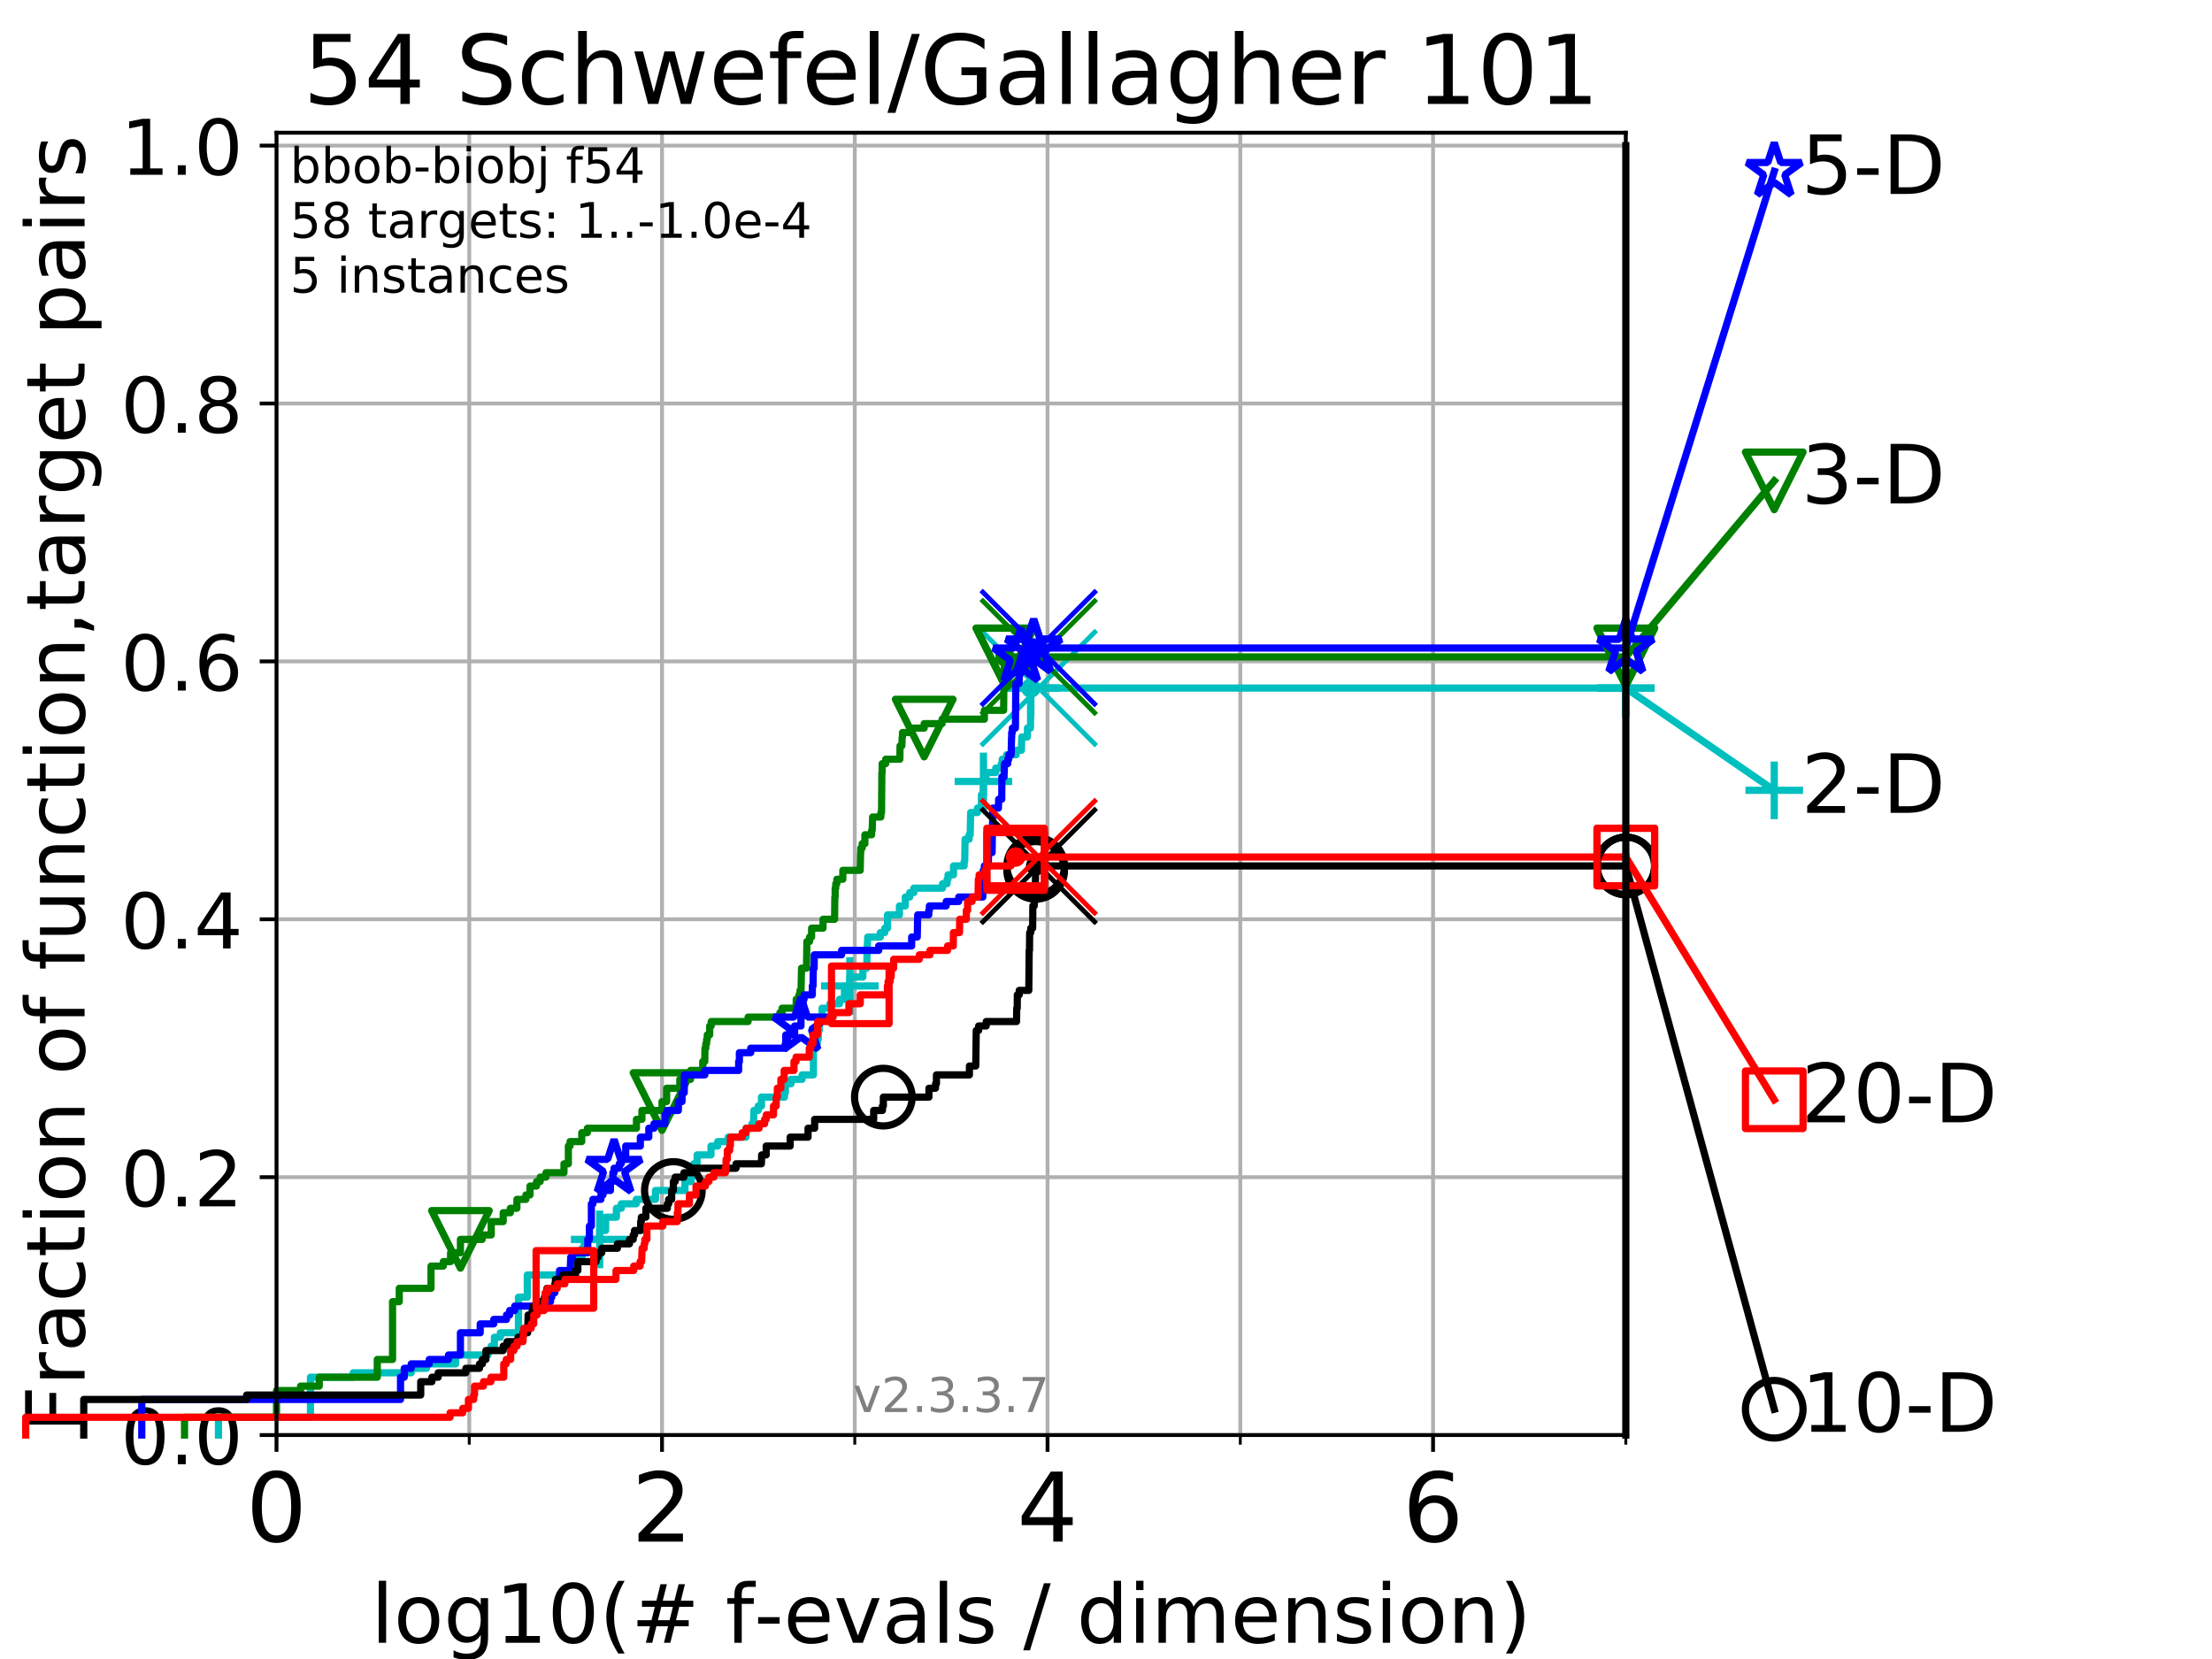 <?xml version="1.0" encoding="utf-8" standalone="no"?>
<!DOCTYPE svg PUBLIC "-//W3C//DTD SVG 1.1//EN"
  "http://www.w3.org/Graphics/SVG/1.1/DTD/svg11.dtd">
<!-- Created with matplotlib (https://matplotlib.org/) -->
<svg height="345.6pt" version="1.1" viewBox="0 0 460.8 345.6" width="460.8pt" xmlns="http://www.w3.org/2000/svg" xmlns:xlink="http://www.w3.org/1999/xlink">
 <defs>
  <style type="text/css">
*{stroke-linecap:butt;stroke-linejoin:round;}
  </style>
 </defs>
 <g id="figure_1">
  <g id="patch_1">
   <path d="M 0 345.6 
L 460.8 345.6 
L 460.8 0 
L 0 0 
z
" style="fill:#ffffff;"/>
  </g>
  <g id="axes_1">
   <g id="patch_2">
    <path d="M 57.6 298.944 
L 338.688 298.944 
L 338.688 27.648 
L 57.6 27.648 
z
" style="fill:#ffffff;"/>
   </g>
   <g id="matplotlib.axis_1">
    <g id="xtick_1">
     <g id="line2d_1">
      <path clip-path="url(#p5937ae80d4)" d="M 57.6 298.944 
L 57.6 27.648 
" style="fill:none;stroke:#b0b0b0;stroke-linecap:square;stroke-width:0.8;"/>
     </g>
     <g id="line2d_2">
      <defs>
       <path d="M 0 0 
L 0 3.5 
" id="m121042d93d" style="stroke:#000000;stroke-width:0.8;"/>
      </defs>
      <g>
       <use style="stroke:#000000;stroke-width:0.8;" x="57.6" xlink:href="#m121042d93d" y="298.944"/>
      </g>
     </g>
     <g id="text_1">
      <!-- 0 -->
      <defs>
       <path d="M 31.781 66.406 
Q 24.172 66.406 20.328 58.906 
Q 16.5 51.422 16.5 36.375 
Q 16.5 21.391 20.328 13.891 
Q 24.172 6.391 31.781 6.391 
Q 39.453 6.391 43.281 13.891 
Q 47.125 21.391 47.125 36.375 
Q 47.125 51.422 43.281 58.906 
Q 39.453 66.406 31.781 66.406 
z
M 31.781 74.219 
Q 44.047 74.219 50.516 64.516 
Q 56.984 54.828 56.984 36.375 
Q 56.984 17.969 50.516 8.266 
Q 44.047 -1.422 31.781 -1.422 
Q 19.531 -1.422 13.062 8.266 
Q 6.594 17.969 6.594 36.375 
Q 6.594 54.828 13.062 64.516 
Q 19.531 74.219 31.781 74.219 
z
" id="DejaVuSans-48"/>
      </defs>
      <g transform="translate(51.237 321.141)scale(0.2 -0.2)">
       <use xlink:href="#DejaVuSans-48"/>
      </g>
     </g>
    </g>
    <g id="xtick_2">
     <g id="line2d_3">
      <path clip-path="url(#p5937ae80d4)" d="M 137.911 298.944 
L 137.911 27.648 
" style="fill:none;stroke:#b0b0b0;stroke-linecap:square;stroke-width:0.8;"/>
     </g>
     <g id="line2d_4">
      <g>
       <use style="stroke:#000000;stroke-width:0.8;" x="137.911" xlink:href="#m121042d93d" y="298.944"/>
      </g>
     </g>
     <g id="text_2">
      <!-- 2 -->
      <defs>
       <path d="M 19.188 8.297 
L 53.609 8.297 
L 53.609 0 
L 7.328 0 
L 7.328 8.297 
Q 12.938 14.109 22.625 23.891 
Q 32.328 33.688 34.812 36.531 
Q 39.547 41.844 41.422 45.531 
Q 43.312 49.219 43.312 52.781 
Q 43.312 58.594 39.234 62.25 
Q 35.156 65.922 28.609 65.922 
Q 23.969 65.922 18.812 64.312 
Q 13.672 62.703 7.812 59.422 
L 7.812 69.391 
Q 13.766 71.781 18.938 73 
Q 24.125 74.219 28.422 74.219 
Q 39.75 74.219 46.484 68.547 
Q 53.219 62.891 53.219 53.422 
Q 53.219 48.922 51.531 44.891 
Q 49.859 40.875 45.406 35.406 
Q 44.188 33.984 37.641 27.219 
Q 31.109 20.453 19.188 8.297 
z
" id="DejaVuSans-50"/>
      </defs>
      <g transform="translate(131.548 321.141)scale(0.2 -0.2)">
       <use xlink:href="#DejaVuSans-50"/>
      </g>
     </g>
    </g>
    <g id="xtick_3">
     <g id="line2d_5">
      <path clip-path="url(#p5937ae80d4)" d="M 218.222 298.944 
L 218.222 27.648 
" style="fill:none;stroke:#b0b0b0;stroke-linecap:square;stroke-width:0.8;"/>
     </g>
     <g id="line2d_6">
      <g>
       <use style="stroke:#000000;stroke-width:0.8;" x="218.222" xlink:href="#m121042d93d" y="298.944"/>
      </g>
     </g>
     <g id="text_3">
      <!-- 4 -->
      <defs>
       <path d="M 37.797 64.312 
L 12.891 25.391 
L 37.797 25.391 
z
M 35.203 72.906 
L 47.609 72.906 
L 47.609 25.391 
L 58.016 25.391 
L 58.016 17.188 
L 47.609 17.188 
L 47.609 0 
L 37.797 0 
L 37.797 17.188 
L 4.891 17.188 
L 4.891 26.703 
z
" id="DejaVuSans-52"/>
      </defs>
      <g transform="translate(211.859 321.141)scale(0.2 -0.2)">
       <use xlink:href="#DejaVuSans-52"/>
      </g>
     </g>
    </g>
    <g id="xtick_4">
     <g id="line2d_7">
      <path clip-path="url(#p5937ae80d4)" d="M 298.533 298.944 
L 298.533 27.648 
" style="fill:none;stroke:#b0b0b0;stroke-linecap:square;stroke-width:0.8;"/>
     </g>
     <g id="line2d_8">
      <g>
       <use style="stroke:#000000;stroke-width:0.8;" x="298.533" xlink:href="#m121042d93d" y="298.944"/>
      </g>
     </g>
     <g id="text_4">
      <!-- 6 -->
      <defs>
       <path d="M 33.016 40.375 
Q 26.375 40.375 22.484 35.828 
Q 18.609 31.297 18.609 23.391 
Q 18.609 15.531 22.484 10.953 
Q 26.375 6.391 33.016 6.391 
Q 39.656 6.391 43.531 10.953 
Q 47.406 15.531 47.406 23.391 
Q 47.406 31.297 43.531 35.828 
Q 39.656 40.375 33.016 40.375 
z
M 52.594 71.297 
L 52.594 62.312 
Q 48.875 64.062 45.094 64.984 
Q 41.312 65.922 37.594 65.922 
Q 27.828 65.922 22.672 59.328 
Q 17.531 52.734 16.797 39.406 
Q 19.672 43.656 24.016 45.922 
Q 28.375 48.188 33.594 48.188 
Q 44.578 48.188 50.953 41.516 
Q 57.328 34.859 57.328 23.391 
Q 57.328 12.156 50.688 5.359 
Q 44.047 -1.422 33.016 -1.422 
Q 20.359 -1.422 13.672 8.266 
Q 6.984 17.969 6.984 36.375 
Q 6.984 53.656 15.188 63.938 
Q 23.391 74.219 37.203 74.219 
Q 40.922 74.219 44.703 73.484 
Q 48.484 72.75 52.594 71.297 
z
" id="DejaVuSans-54"/>
      </defs>
      <g transform="translate(292.17 321.141)scale(0.2 -0.2)">
       <use xlink:href="#DejaVuSans-54"/>
      </g>
     </g>
    </g>
    <g id="xtick_5">
     <g id="line2d_9">
      <path clip-path="url(#p5937ae80d4)" d="M 97.755 298.944 
L 97.755 27.648 
" style="fill:none;stroke:#b0b0b0;stroke-linecap:square;stroke-width:0.8;"/>
     </g>
     <g id="line2d_10">
      <defs>
       <path d="M 0 0 
L 0 2 
" id="mec3b835b63" style="stroke:#000000;stroke-width:0.6;"/>
      </defs>
      <g>
       <use style="stroke:#000000;stroke-width:0.6;" x="97.755" xlink:href="#mec3b835b63" y="298.944"/>
      </g>
     </g>
    </g>
    <g id="xtick_6">
     <g id="line2d_11">
      <path clip-path="url(#p5937ae80d4)" d="M 178.066 298.944 
L 178.066 27.648 
" style="fill:none;stroke:#b0b0b0;stroke-linecap:square;stroke-width:0.8;"/>
     </g>
     <g id="line2d_12">
      <g>
       <use style="stroke:#000000;stroke-width:0.6;" x="178.066" xlink:href="#mec3b835b63" y="298.944"/>
      </g>
     </g>
    </g>
    <g id="xtick_7">
     <g id="line2d_13">
      <path clip-path="url(#p5937ae80d4)" d="M 258.377 298.944 
L 258.377 27.648 
" style="fill:none;stroke:#b0b0b0;stroke-linecap:square;stroke-width:0.8;"/>
     </g>
     <g id="line2d_14">
      <g>
       <use style="stroke:#000000;stroke-width:0.6;" x="258.377" xlink:href="#mec3b835b63" y="298.944"/>
      </g>
     </g>
    </g>
    <g id="xtick_8">
     <g id="line2d_15">
      <path clip-path="url(#p5937ae80d4)" d="M 338.688 298.944 
L 338.688 27.648 
" style="fill:none;stroke:#b0b0b0;stroke-linecap:square;stroke-width:0.8;"/>
     </g>
     <g id="line2d_16">
      <g>
       <use style="stroke:#000000;stroke-width:0.6;" x="338.688" xlink:href="#mec3b835b63" y="298.944"/>
      </g>
     </g>
    </g>
    <g id="text_5">
     <!-- log10(# f-evals / dimension) -->
     <defs>
      <path d="M 9.422 75.984 
L 18.406 75.984 
L 18.406 0 
L 9.422 0 
z
" id="DejaVuSans-108"/>
      <path d="M 30.609 48.391 
Q 23.391 48.391 19.188 42.75 
Q 14.984 37.109 14.984 27.297 
Q 14.984 17.484 19.156 11.844 
Q 23.344 6.203 30.609 6.203 
Q 37.797 6.203 41.984 11.859 
Q 46.188 17.531 46.188 27.297 
Q 46.188 37.016 41.984 42.703 
Q 37.797 48.391 30.609 48.391 
z
M 30.609 56 
Q 42.328 56 49.016 48.375 
Q 55.719 40.766 55.719 27.297 
Q 55.719 13.875 49.016 6.219 
Q 42.328 -1.422 30.609 -1.422 
Q 18.844 -1.422 12.172 6.219 
Q 5.516 13.875 5.516 27.297 
Q 5.516 40.766 12.172 48.375 
Q 18.844 56 30.609 56 
z
" id="DejaVuSans-111"/>
      <path d="M 45.406 27.984 
Q 45.406 37.75 41.375 43.109 
Q 37.359 48.484 30.078 48.484 
Q 22.859 48.484 18.828 43.109 
Q 14.797 37.75 14.797 27.984 
Q 14.797 18.266 18.828 12.891 
Q 22.859 7.516 30.078 7.516 
Q 37.359 7.516 41.375 12.891 
Q 45.406 18.266 45.406 27.984 
z
M 54.391 6.781 
Q 54.391 -7.172 48.188 -13.984 
Q 42 -20.797 29.203 -20.797 
Q 24.469 -20.797 20.266 -20.094 
Q 16.062 -19.391 12.109 -17.922 
L 12.109 -9.188 
Q 16.062 -11.328 19.922 -12.344 
Q 23.781 -13.375 27.781 -13.375 
Q 36.625 -13.375 41.016 -8.766 
Q 45.406 -4.156 45.406 5.172 
L 45.406 9.625 
Q 42.625 4.781 38.281 2.391 
Q 33.938 0 27.875 0 
Q 17.828 0 11.672 7.656 
Q 5.516 15.328 5.516 27.984 
Q 5.516 40.672 11.672 48.328 
Q 17.828 56 27.875 56 
Q 33.938 56 38.281 53.609 
Q 42.625 51.219 45.406 46.391 
L 45.406 54.688 
L 54.391 54.688 
z
" id="DejaVuSans-103"/>
      <path d="M 12.406 8.297 
L 28.516 8.297 
L 28.516 63.922 
L 10.984 60.406 
L 10.984 69.391 
L 28.422 72.906 
L 38.281 72.906 
L 38.281 8.297 
L 54.391 8.297 
L 54.391 0 
L 12.406 0 
z
" id="DejaVuSans-49"/>
      <path d="M 31 75.875 
Q 24.469 64.656 21.281 53.656 
Q 18.109 42.672 18.109 31.391 
Q 18.109 20.125 21.312 9.062 
Q 24.516 -2 31 -13.188 
L 23.188 -13.188 
Q 15.875 -1.703 12.234 9.375 
Q 8.594 20.453 8.594 31.391 
Q 8.594 42.281 12.203 53.312 
Q 15.828 64.359 23.188 75.875 
z
" id="DejaVuSans-40"/>
      <path d="M 51.125 44 
L 36.922 44 
L 32.812 27.688 
L 47.125 27.688 
z
M 43.797 71.781 
L 38.719 51.516 
L 52.984 51.516 
L 58.109 71.781 
L 65.922 71.781 
L 60.891 51.516 
L 76.125 51.516 
L 76.125 44 
L 58.984 44 
L 54.984 27.688 
L 70.516 27.688 
L 70.516 20.219 
L 53.078 20.219 
L 48 0 
L 40.188 0 
L 45.219 20.219 
L 30.906 20.219 
L 25.875 0 
L 18.016 0 
L 23.094 20.219 
L 7.719 20.219 
L 7.719 27.688 
L 24.906 27.688 
L 29 44 
L 13.281 44 
L 13.281 51.516 
L 30.906 51.516 
L 35.891 71.781 
z
" id="DejaVuSans-35"/>
      <path id="DejaVuSans-32"/>
      <path d="M 37.109 75.984 
L 37.109 68.5 
L 28.516 68.5 
Q 23.688 68.5 21.797 66.547 
Q 19.922 64.594 19.922 59.516 
L 19.922 54.688 
L 34.719 54.688 
L 34.719 47.703 
L 19.922 47.703 
L 19.922 0 
L 10.891 0 
L 10.891 47.703 
L 2.297 47.703 
L 2.297 54.688 
L 10.891 54.688 
L 10.891 58.5 
Q 10.891 67.625 15.141 71.797 
Q 19.391 75.984 28.609 75.984 
z
" id="DejaVuSans-102"/>
      <path d="M 4.891 31.391 
L 31.203 31.391 
L 31.203 23.391 
L 4.891 23.391 
z
" id="DejaVuSans-45"/>
      <path d="M 56.203 29.594 
L 56.203 25.203 
L 14.891 25.203 
Q 15.484 15.922 20.484 11.062 
Q 25.484 6.203 34.422 6.203 
Q 39.594 6.203 44.453 7.469 
Q 49.312 8.734 54.109 11.281 
L 54.109 2.781 
Q 49.266 0.734 44.188 -0.344 
Q 39.109 -1.422 33.891 -1.422 
Q 20.797 -1.422 13.156 6.188 
Q 5.516 13.812 5.516 26.812 
Q 5.516 40.234 12.766 48.109 
Q 20.016 56 32.328 56 
Q 43.359 56 49.781 48.891 
Q 56.203 41.797 56.203 29.594 
z
M 47.219 32.234 
Q 47.125 39.594 43.094 43.984 
Q 39.062 48.391 32.422 48.391 
Q 24.906 48.391 20.391 44.141 
Q 15.875 39.891 15.188 32.172 
z
" id="DejaVuSans-101"/>
      <path d="M 2.984 54.688 
L 12.5 54.688 
L 29.594 8.797 
L 46.688 54.688 
L 56.203 54.688 
L 35.688 0 
L 23.484 0 
z
" id="DejaVuSans-118"/>
      <path d="M 34.281 27.484 
Q 23.391 27.484 19.188 25 
Q 14.984 22.516 14.984 16.5 
Q 14.984 11.719 18.141 8.906 
Q 21.297 6.109 26.703 6.109 
Q 34.188 6.109 38.703 11.406 
Q 43.219 16.703 43.219 25.484 
L 43.219 27.484 
z
M 52.203 31.203 
L 52.203 0 
L 43.219 0 
L 43.219 8.297 
Q 40.141 3.328 35.547 0.953 
Q 30.953 -1.422 24.312 -1.422 
Q 15.922 -1.422 10.953 3.297 
Q 6 8.016 6 15.922 
Q 6 25.141 12.172 29.828 
Q 18.359 34.516 30.609 34.516 
L 43.219 34.516 
L 43.219 35.406 
Q 43.219 41.609 39.141 45 
Q 35.062 48.391 27.688 48.391 
Q 23 48.391 18.547 47.266 
Q 14.109 46.141 10.016 43.891 
L 10.016 52.203 
Q 14.938 54.109 19.578 55.047 
Q 24.219 56 28.609 56 
Q 40.484 56 46.344 49.844 
Q 52.203 43.703 52.203 31.203 
z
" id="DejaVuSans-97"/>
      <path d="M 44.281 53.078 
L 44.281 44.578 
Q 40.484 46.531 36.375 47.5 
Q 32.281 48.484 27.875 48.484 
Q 21.188 48.484 17.844 46.438 
Q 14.5 44.391 14.5 40.281 
Q 14.5 37.156 16.891 35.375 
Q 19.281 33.594 26.516 31.984 
L 29.594 31.297 
Q 39.156 29.25 43.188 25.516 
Q 47.219 21.781 47.219 15.094 
Q 47.219 7.469 41.188 3.016 
Q 35.156 -1.422 24.609 -1.422 
Q 20.219 -1.422 15.453 -0.562 
Q 10.688 0.297 5.422 2 
L 5.422 11.281 
Q 10.406 8.688 15.234 7.391 
Q 20.062 6.109 24.812 6.109 
Q 31.156 6.109 34.562 8.281 
Q 37.984 10.453 37.984 14.406 
Q 37.984 18.062 35.516 20.016 
Q 33.062 21.969 24.703 23.781 
L 21.578 24.516 
Q 13.234 26.266 9.516 29.906 
Q 5.812 33.547 5.812 39.891 
Q 5.812 47.609 11.281 51.797 
Q 16.75 56 26.812 56 
Q 31.781 56 36.172 55.266 
Q 40.578 54.547 44.281 53.078 
z
" id="DejaVuSans-115"/>
      <path d="M 25.391 72.906 
L 33.688 72.906 
L 8.297 -9.281 
L 0 -9.281 
z
" id="DejaVuSans-47"/>
      <path d="M 45.406 46.391 
L 45.406 75.984 
L 54.391 75.984 
L 54.391 0 
L 45.406 0 
L 45.406 8.203 
Q 42.578 3.328 38.25 0.953 
Q 33.938 -1.422 27.875 -1.422 
Q 17.969 -1.422 11.734 6.484 
Q 5.516 14.406 5.516 27.297 
Q 5.516 40.188 11.734 48.094 
Q 17.969 56 27.875 56 
Q 33.938 56 38.25 53.625 
Q 42.578 51.266 45.406 46.391 
z
M 14.797 27.297 
Q 14.797 17.391 18.875 11.75 
Q 22.953 6.109 30.078 6.109 
Q 37.203 6.109 41.297 11.75 
Q 45.406 17.391 45.406 27.297 
Q 45.406 37.203 41.297 42.844 
Q 37.203 48.484 30.078 48.484 
Q 22.953 48.484 18.875 42.844 
Q 14.797 37.203 14.797 27.297 
z
" id="DejaVuSans-100"/>
      <path d="M 9.422 54.688 
L 18.406 54.688 
L 18.406 0 
L 9.422 0 
z
M 9.422 75.984 
L 18.406 75.984 
L 18.406 64.594 
L 9.422 64.594 
z
" id="DejaVuSans-105"/>
      <path d="M 52 44.188 
Q 55.375 50.25 60.062 53.125 
Q 64.75 56 71.094 56 
Q 79.641 56 84.281 50.016 
Q 88.922 44.047 88.922 33.016 
L 88.922 0 
L 79.891 0 
L 79.891 32.719 
Q 79.891 40.578 77.094 44.375 
Q 74.312 48.188 68.609 48.188 
Q 61.625 48.188 57.562 43.547 
Q 53.516 38.922 53.516 30.906 
L 53.516 0 
L 44.484 0 
L 44.484 32.719 
Q 44.484 40.625 41.703 44.406 
Q 38.922 48.188 33.109 48.188 
Q 26.219 48.188 22.156 43.531 
Q 18.109 38.875 18.109 30.906 
L 18.109 0 
L 9.078 0 
L 9.078 54.688 
L 18.109 54.688 
L 18.109 46.188 
Q 21.188 51.219 25.484 53.609 
Q 29.781 56 35.688 56 
Q 41.656 56 45.828 52.969 
Q 50 49.953 52 44.188 
z
" id="DejaVuSans-109"/>
      <path d="M 54.891 33.016 
L 54.891 0 
L 45.906 0 
L 45.906 32.719 
Q 45.906 40.484 42.875 44.328 
Q 39.844 48.188 33.797 48.188 
Q 26.516 48.188 22.312 43.547 
Q 18.109 38.922 18.109 30.906 
L 18.109 0 
L 9.078 0 
L 9.078 54.688 
L 18.109 54.688 
L 18.109 46.188 
Q 21.344 51.125 25.703 53.562 
Q 30.078 56 35.797 56 
Q 45.219 56 50.047 50.172 
Q 54.891 44.344 54.891 33.016 
z
" id="DejaVuSans-110"/>
      <path d="M 8.016 75.875 
L 15.828 75.875 
Q 23.141 64.359 26.781 53.312 
Q 30.422 42.281 30.422 31.391 
Q 30.422 20.453 26.781 9.375 
Q 23.141 -1.703 15.828 -13.188 
L 8.016 -13.188 
Q 14.5 -2 17.703 9.062 
Q 20.906 20.125 20.906 31.391 
Q 20.906 42.672 17.703 53.656 
Q 14.5 64.656 8.016 75.875 
z
" id="DejaVuSans-41"/>
     </defs>
     <g transform="translate(77.303 342.218)scale(0.17 -0.17)">
      <use xlink:href="#DejaVuSans-108"/>
      <use x="27.783" xlink:href="#DejaVuSans-111"/>
      <use x="88.965" xlink:href="#DejaVuSans-103"/>
      <use x="152.441" xlink:href="#DejaVuSans-49"/>
      <use x="216.064" xlink:href="#DejaVuSans-48"/>
      <use x="279.688" xlink:href="#DejaVuSans-40"/>
      <use x="318.701" xlink:href="#DejaVuSans-35"/>
      <use x="402.49" xlink:href="#DejaVuSans-32"/>
      <use x="434.277" xlink:href="#DejaVuSans-102"/>
      <use x="469.404" xlink:href="#DejaVuSans-45"/>
      <use x="505.488" xlink:href="#DejaVuSans-101"/>
      <use x="567.012" xlink:href="#DejaVuSans-118"/>
      <use x="626.191" xlink:href="#DejaVuSans-97"/>
      <use x="687.471" xlink:href="#DejaVuSans-108"/>
      <use x="715.254" xlink:href="#DejaVuSans-115"/>
      <use x="767.354" xlink:href="#DejaVuSans-32"/>
      <use x="799.141" xlink:href="#DejaVuSans-47"/>
      <use x="832.832" xlink:href="#DejaVuSans-32"/>
      <use x="864.619" xlink:href="#DejaVuSans-100"/>
      <use x="928.096" xlink:href="#DejaVuSans-105"/>
      <use x="955.879" xlink:href="#DejaVuSans-109"/>
      <use x="1053.291" xlink:href="#DejaVuSans-101"/>
      <use x="1114.814" xlink:href="#DejaVuSans-110"/>
      <use x="1178.193" xlink:href="#DejaVuSans-115"/>
      <use x="1230.293" xlink:href="#DejaVuSans-105"/>
      <use x="1258.076" xlink:href="#DejaVuSans-111"/>
      <use x="1319.258" xlink:href="#DejaVuSans-110"/>
      <use x="1382.637" xlink:href="#DejaVuSans-41"/>
     </g>
    </g>
   </g>
   <g id="matplotlib.axis_2">
    <g id="ytick_1">
     <g id="line2d_17">
      <path clip-path="url(#p5937ae80d4)" d="M 57.6 298.944 
L 338.688 298.944 
" style="fill:none;stroke:#b0b0b0;stroke-linecap:square;stroke-width:0.8;"/>
     </g>
     <g id="line2d_18">
      <defs>
       <path d="M 0 0 
L -3.5 0 
" id="ma7edc7e80d" style="stroke:#000000;stroke-width:0.8;"/>
      </defs>
      <g>
       <use style="stroke:#000000;stroke-width:0.8;" x="57.6" xlink:href="#ma7edc7e80d" y="298.944"/>
      </g>
     </g>
     <g id="text_6">
      <!-- 0.0 -->
      <defs>
       <path d="M 10.688 12.406 
L 21 12.406 
L 21 0 
L 10.688 0 
z
" id="DejaVuSans-46"/>
      </defs>
      <g transform="translate(25.155 305.023)scale(0.16 -0.16)">
       <use xlink:href="#DejaVuSans-48"/>
       <use x="63.623" xlink:href="#DejaVuSans-46"/>
       <use x="95.41" xlink:href="#DejaVuSans-48"/>
      </g>
     </g>
    </g>
    <g id="ytick_2">
     <g id="line2d_19">
      <path clip-path="url(#p5937ae80d4)" d="M 57.6 245.222 
L 338.688 245.222 
" style="fill:none;stroke:#b0b0b0;stroke-linecap:square;stroke-width:0.8;"/>
     </g>
     <g id="line2d_20">
      <g>
       <use style="stroke:#000000;stroke-width:0.8;" x="57.6" xlink:href="#ma7edc7e80d" y="245.222"/>
      </g>
     </g>
     <g id="text_7">
      <!-- 0.2 -->
      <g transform="translate(25.155 251.301)scale(0.16 -0.16)">
       <use xlink:href="#DejaVuSans-48"/>
       <use x="63.623" xlink:href="#DejaVuSans-46"/>
       <use x="95.41" xlink:href="#DejaVuSans-50"/>
      </g>
     </g>
    </g>
    <g id="ytick_3">
     <g id="line2d_21">
      <path clip-path="url(#p5937ae80d4)" d="M 57.6 191.5 
L 338.688 191.5 
" style="fill:none;stroke:#b0b0b0;stroke-linecap:square;stroke-width:0.8;"/>
     </g>
     <g id="line2d_22">
      <g>
       <use style="stroke:#000000;stroke-width:0.8;" x="57.6" xlink:href="#ma7edc7e80d" y="191.5"/>
      </g>
     </g>
     <g id="text_8">
      <!-- 0.4 -->
      <g transform="translate(25.155 197.579)scale(0.16 -0.16)">
       <use xlink:href="#DejaVuSans-48"/>
       <use x="63.623" xlink:href="#DejaVuSans-46"/>
       <use x="95.41" xlink:href="#DejaVuSans-52"/>
      </g>
     </g>
    </g>
    <g id="ytick_4">
     <g id="line2d_23">
      <path clip-path="url(#p5937ae80d4)" d="M 57.6 137.778 
L 338.688 137.778 
" style="fill:none;stroke:#b0b0b0;stroke-linecap:square;stroke-width:0.8;"/>
     </g>
     <g id="line2d_24">
      <g>
       <use style="stroke:#000000;stroke-width:0.8;" x="57.6" xlink:href="#ma7edc7e80d" y="137.778"/>
      </g>
     </g>
     <g id="text_9">
      <!-- 0.6 -->
      <g transform="translate(25.155 143.857)scale(0.16 -0.16)">
       <use xlink:href="#DejaVuSans-48"/>
       <use x="63.623" xlink:href="#DejaVuSans-46"/>
       <use x="95.41" xlink:href="#DejaVuSans-54"/>
      </g>
     </g>
    </g>
    <g id="ytick_5">
     <g id="line2d_25">
      <path clip-path="url(#p5937ae80d4)" d="M 57.6 84.056 
L 338.688 84.056 
" style="fill:none;stroke:#b0b0b0;stroke-linecap:square;stroke-width:0.8;"/>
     </g>
     <g id="line2d_26">
      <g>
       <use style="stroke:#000000;stroke-width:0.8;" x="57.6" xlink:href="#ma7edc7e80d" y="84.056"/>
      </g>
     </g>
     <g id="text_10">
      <!-- 0.8 -->
      <defs>
       <path d="M 31.781 34.625 
Q 24.75 34.625 20.719 30.859 
Q 16.703 27.094 16.703 20.516 
Q 16.703 13.922 20.719 10.156 
Q 24.75 6.391 31.781 6.391 
Q 38.812 6.391 42.859 10.172 
Q 46.922 13.969 46.922 20.516 
Q 46.922 27.094 42.891 30.859 
Q 38.875 34.625 31.781 34.625 
z
M 21.922 38.812 
Q 15.578 40.375 12.031 44.719 
Q 8.5 49.078 8.5 55.328 
Q 8.5 64.062 14.719 69.141 
Q 20.953 74.219 31.781 74.219 
Q 42.672 74.219 48.875 69.141 
Q 55.078 64.062 55.078 55.328 
Q 55.078 49.078 51.531 44.719 
Q 48 40.375 41.703 38.812 
Q 48.828 37.156 52.797 32.312 
Q 56.781 27.484 56.781 20.516 
Q 56.781 9.906 50.312 4.234 
Q 43.844 -1.422 31.781 -1.422 
Q 19.734 -1.422 13.25 4.234 
Q 6.781 9.906 6.781 20.516 
Q 6.781 27.484 10.781 32.312 
Q 14.797 37.156 21.922 38.812 
z
M 18.312 54.391 
Q 18.312 48.734 21.844 45.562 
Q 25.391 42.391 31.781 42.391 
Q 38.141 42.391 41.719 45.562 
Q 45.312 48.734 45.312 54.391 
Q 45.312 60.062 41.719 63.234 
Q 38.141 66.406 31.781 66.406 
Q 25.391 66.406 21.844 63.234 
Q 18.312 60.062 18.312 54.391 
z
" id="DejaVuSans-56"/>
      </defs>
      <g transform="translate(25.155 90.135)scale(0.16 -0.16)">
       <use xlink:href="#DejaVuSans-48"/>
       <use x="63.623" xlink:href="#DejaVuSans-46"/>
       <use x="95.41" xlink:href="#DejaVuSans-56"/>
      </g>
     </g>
    </g>
    <g id="ytick_6">
     <g id="line2d_27">
      <path clip-path="url(#p5937ae80d4)" d="M 57.6 30.334 
L 338.688 30.334 
" style="fill:none;stroke:#b0b0b0;stroke-linecap:square;stroke-width:0.8;"/>
     </g>
     <g id="line2d_28">
      <g>
       <use style="stroke:#000000;stroke-width:0.8;" x="57.6" xlink:href="#ma7edc7e80d" y="30.334"/>
      </g>
     </g>
     <g id="text_11">
      <!-- 1.0 -->
      <g transform="translate(25.155 36.413)scale(0.16 -0.16)">
       <use xlink:href="#DejaVuSans-49"/>
       <use x="63.623" xlink:href="#DejaVuSans-46"/>
       <use x="95.41" xlink:href="#DejaVuSans-48"/>
      </g>
     </g>
    </g>
    <g id="text_12">
     <!-- Fraction of function,target pairs -->
     <defs>
      <path d="M 9.812 72.906 
L 51.703 72.906 
L 51.703 64.594 
L 19.672 64.594 
L 19.672 43.109 
L 48.578 43.109 
L 48.578 34.812 
L 19.672 34.812 
L 19.672 0 
L 9.812 0 
z
" id="DejaVuSans-70"/>
      <path d="M 41.109 46.297 
Q 39.594 47.172 37.812 47.578 
Q 36.031 48 33.891 48 
Q 26.266 48 22.188 43.047 
Q 18.109 38.094 18.109 28.812 
L 18.109 0 
L 9.078 0 
L 9.078 54.688 
L 18.109 54.688 
L 18.109 46.188 
Q 20.953 51.172 25.484 53.578 
Q 30.031 56 36.531 56 
Q 37.453 56 38.578 55.875 
Q 39.703 55.766 41.062 55.516 
z
" id="DejaVuSans-114"/>
      <path d="M 48.781 52.594 
L 48.781 44.188 
Q 44.969 46.297 41.141 47.344 
Q 37.312 48.391 33.406 48.391 
Q 24.656 48.391 19.812 42.844 
Q 14.984 37.312 14.984 27.297 
Q 14.984 17.281 19.812 11.734 
Q 24.656 6.203 33.406 6.203 
Q 37.312 6.203 41.141 7.25 
Q 44.969 8.297 48.781 10.406 
L 48.781 2.094 
Q 45.016 0.344 40.984 -0.531 
Q 36.969 -1.422 32.422 -1.422 
Q 20.062 -1.422 12.781 6.344 
Q 5.516 14.109 5.516 27.297 
Q 5.516 40.672 12.859 48.328 
Q 20.219 56 33.016 56 
Q 37.156 56 41.109 55.141 
Q 45.062 54.297 48.781 52.594 
z
" id="DejaVuSans-99"/>
      <path d="M 18.312 70.219 
L 18.312 54.688 
L 36.812 54.688 
L 36.812 47.703 
L 18.312 47.703 
L 18.312 18.016 
Q 18.312 11.328 20.141 9.422 
Q 21.969 7.516 27.594 7.516 
L 36.812 7.516 
L 36.812 0 
L 27.594 0 
Q 17.188 0 13.234 3.875 
Q 9.281 7.766 9.281 18.016 
L 9.281 47.703 
L 2.688 47.703 
L 2.688 54.688 
L 9.281 54.688 
L 9.281 70.219 
z
" id="DejaVuSans-116"/>
      <path d="M 8.5 21.578 
L 8.5 54.688 
L 17.484 54.688 
L 17.484 21.922 
Q 17.484 14.156 20.5 10.266 
Q 23.531 6.391 29.594 6.391 
Q 36.859 6.391 41.078 11.031 
Q 45.312 15.672 45.312 23.688 
L 45.312 54.688 
L 54.297 54.688 
L 54.297 0 
L 45.312 0 
L 45.312 8.406 
Q 42.047 3.422 37.719 1 
Q 33.406 -1.422 27.688 -1.422 
Q 18.266 -1.422 13.375 4.438 
Q 8.5 10.297 8.5 21.578 
z
M 31.109 56 
z
" id="DejaVuSans-117"/>
      <path d="M 11.719 12.406 
L 22.016 12.406 
L 22.016 4 
L 14.016 -11.625 
L 7.719 -11.625 
L 11.719 4 
z
" id="DejaVuSans-44"/>
      <path d="M 18.109 8.203 
L 18.109 -20.797 
L 9.078 -20.797 
L 9.078 54.688 
L 18.109 54.688 
L 18.109 46.391 
Q 20.953 51.266 25.266 53.625 
Q 29.594 56 35.594 56 
Q 45.562 56 51.781 48.094 
Q 58.016 40.188 58.016 27.297 
Q 58.016 14.406 51.781 6.484 
Q 45.562 -1.422 35.594 -1.422 
Q 29.594 -1.422 25.266 0.953 
Q 20.953 3.328 18.109 8.203 
z
M 48.688 27.297 
Q 48.688 37.203 44.609 42.844 
Q 40.531 48.484 33.406 48.484 
Q 26.266 48.484 22.188 42.844 
Q 18.109 37.203 18.109 27.297 
Q 18.109 17.391 22.188 11.75 
Q 26.266 6.109 33.406 6.109 
Q 40.531 6.109 44.609 11.75 
Q 48.688 17.391 48.688 27.297 
z
" id="DejaVuSans-112"/>
     </defs>
     <g transform="translate(17.62 298.435)rotate(-90)scale(0.17 -0.17)">
      <use xlink:href="#DejaVuSans-70"/>
      <use x="57.41" xlink:href="#DejaVuSans-114"/>
      <use x="98.523" xlink:href="#DejaVuSans-97"/>
      <use x="159.803" xlink:href="#DejaVuSans-99"/>
      <use x="214.783" xlink:href="#DejaVuSans-116"/>
      <use x="253.992" xlink:href="#DejaVuSans-105"/>
      <use x="281.775" xlink:href="#DejaVuSans-111"/>
      <use x="342.957" xlink:href="#DejaVuSans-110"/>
      <use x="406.336" xlink:href="#DejaVuSans-32"/>
      <use x="438.123" xlink:href="#DejaVuSans-111"/>
      <use x="499.305" xlink:href="#DejaVuSans-102"/>
      <use x="534.51" xlink:href="#DejaVuSans-32"/>
      <use x="566.297" xlink:href="#DejaVuSans-102"/>
      <use x="601.502" xlink:href="#DejaVuSans-117"/>
      <use x="664.881" xlink:href="#DejaVuSans-110"/>
      <use x="728.26" xlink:href="#DejaVuSans-99"/>
      <use x="783.24" xlink:href="#DejaVuSans-116"/>
      <use x="822.449" xlink:href="#DejaVuSans-105"/>
      <use x="850.232" xlink:href="#DejaVuSans-111"/>
      <use x="911.414" xlink:href="#DejaVuSans-110"/>
      <use x="974.793" xlink:href="#DejaVuSans-44"/>
      <use x="1006.58" xlink:href="#DejaVuSans-116"/>
      <use x="1045.789" xlink:href="#DejaVuSans-97"/>
      <use x="1107.068" xlink:href="#DejaVuSans-114"/>
      <use x="1148.166" xlink:href="#DejaVuSans-103"/>
      <use x="1211.643" xlink:href="#DejaVuSans-101"/>
      <use x="1273.166" xlink:href="#DejaVuSans-116"/>
      <use x="1312.375" xlink:href="#DejaVuSans-32"/>
      <use x="1344.162" xlink:href="#DejaVuSans-112"/>
      <use x="1407.639" xlink:href="#DejaVuSans-97"/>
      <use x="1468.918" xlink:href="#DejaVuSans-105"/>
      <use x="1496.701" xlink:href="#DejaVuSans-114"/>
      <use x="1537.814" xlink:href="#DejaVuSans-115"/>
     </g>
    </g>
   </g>
   <g id="line2d_29">
    <defs>
     <path d="M 0 1.5 
C 0.398 1.5 0.779 1.342 1.061 1.061 
C 1.342 0.779 1.5 0.398 1.5 0 
C 1.5 -0.398 1.342 -0.779 1.061 -1.061 
C 0.779 -1.342 0.398 -1.5 0 -1.5 
C -0.398 -1.5 -0.779 -1.342 -1.061 -1.061 
C -1.342 -0.779 -1.5 -0.398 -1.5 0 
C -1.5 0.398 -1.342 0.779 -1.061 1.061 
C -0.779 1.342 -0.398 1.5 0 1.5 
z
" id="m9a15a259ba" style="stroke:#00bfbf;"/>
    </defs>
    <g>
     <use style="fill:#00bfbf;stroke:#00bfbf;" x="214.735" xlink:href="#m9a15a259ba" y="143.336"/>
     <use style="fill:#00bfbf;stroke:#00bfbf;" x="214.735" xlink:href="#m9a15a259ba" y="143.336"/>
    </g>
   </g>
   <g id="line2d_30">
    <path d="M 45.512 298.944 
L 45.512 295.239 
L 64.671 295.239 
L 64.671 286.903 
L 73.579 286.903 
L 73.579 285.977 
L 85.667 285.977 
L 85.667 285.05 
L 88.847 285.05 
L 88.847 284.124 
L 94.921 284.124 
L 94.921 282.272 
L 101.647 282.272 
L 101.647 281.345 
L 102.331 281.345 
L 102.331 280.419 
L 102.989 280.419 
L 102.989 278.567 
L 104.235 278.567 
L 104.235 277.64 
L 108.006 277.64 
L 108.006 270.231 
L 109.843 270.231 
L 109.843 265.599 
L 118.577 265.599 
L 118.577 264.673 
L 119.85 264.673 
L 119.85 261.894 
L 121.265 261.894 
L 121.265 260.042 
L 121.712 260.042 
L 121.712 258.189 
L 124.928 258.189 
L 124.928 256.337 
L 126.168 256.337 
L 126.168 253.558 
L 128.411 253.558 
L 128.411 251.706 
L 129.433 251.706 
L 129.433 250.779 
L 132.542 250.779 
L 132.542 249.853 
L 136.551 249.853 
L 136.551 248.001 
L 142.686 248.001 
L 142.686 246.148 
L 143.965 246.148 
L 143.965 245.222 
L 144.209 245.222 
L 144.209 243.37 
L 144.511 243.37 
L 144.511 242.443 
L 145.213 242.443 
L 145.213 240.591 
L 148.113 240.591 
L 148.113 238.738 
L 149.513 238.738 
L 149.513 237.812 
L 151.701 237.812 
L 151.701 236.886 
L 155.393 236.886 
L 155.393 235.033 
L 156.628 235.033 
L 156.628 234.107 
L 156.982 234.107 
L 157.041 231.328 
L 157.948 231.328 
L 157.948 230.402 
L 158.626 230.402 
L 158.626 228.55 
L 163.409 228.55 
L 163.409 227.623 
L 163.61 227.623 
L 163.61 225.771 
L 164.788 225.771 
L 164.788 224.845 
L 167.093 224.845 
L 167.093 223.918 
L 169.446 223.918 
L 169.446 218.361 
L 170.119 218.361 
L 170.119 217.435 
L 170.242 217.435 
L 170.242 216.509 
L 170.46 216.509 
L 170.46 214.656 
L 170.674 214.656 
L 170.674 212.804 
L 170.794 212.804 
L 170.794 211.877 
L 171.251 211.877 
L 171.251 210.025 
L 172.886 210.025 
L 172.886 209.099 
L 174.89 209.099 
L 174.89 208.172 
L 175.916 208.172 
L 175.916 206.32 
L 176.277 206.32 
L 176.277 205.394 
L 177.034 205.394 
L 177.034 203.541 
L 179.744 203.541 
L 179.744 201.689 
L 180.564 201.689 
L 180.647 197.057 
L 180.692 197.057 
L 180.76 195.205 
L 183.384 195.205 
L 183.384 194.279 
L 184.316 194.279 
L 184.316 193.353 
L 184.886 193.353 
L 184.886 190.574 
L 187.366 190.574 
L 187.366 188.721 
L 188.591 188.721 
L 188.591 186.869 
L 189.515 186.869 
L 189.515 185.943 
L 190.371 185.943 
L 190.371 185.016 
L 196.352 185.016 
L 196.352 184.09 
L 197.295 184.09 
L 197.295 183.164 
L 197.488 183.164 
L 197.488 182.238 
L 198.635 182.238 
L 198.635 180.385 
L 200.845 180.385 
L 200.845 179.459 
L 200.965 179.459 
L 201.047 174.828 
L 201.879 174.828 
L 201.879 173.901 
L 202.111 173.901 
L 202.207 169.27 
L 203.617 169.27 
L 203.617 168.344 
L 204.43 168.344 
L 204.449 165.565 
L 204.827 165.565 
L 204.868 162.787 
L 205.404 162.787 
L 205.404 160.934 
L 207.427 160.934 
L 207.427 160.008 
L 208.595 160.008 
L 208.595 159.082 
L 208.784 159.082 
L 208.784 158.155 
L 209.687 158.155 
L 209.687 157.229 
L 211.685 157.229 
L 211.685 156.303 
L 212.776 156.303 
L 212.851 153.524 
L 214.028 153.524 
L 214.028 151.672 
L 214.672 151.672 
L 214.735 143.336 
L 338.688 143.336 
L 338.688 143.336 
" style="fill:none;stroke:#00bfbf;stroke-linecap:square;stroke-width:1.5;"/>
   </g>
   <g id="line2d_31">
    <defs>
     <path d="M -6 0 
L 6 0 
M 0 6 
L 0 -6 
" id="m8a02c8da38" style="stroke:#00bfbf;stroke-width:1.5;"/>
    </defs>
    <g>
     <use style="fill-opacity:0;stroke:#00bfbf;stroke-width:1.5;" x="124.928" xlink:href="#m8a02c8da38" y="258.189"/>
     <use style="fill-opacity:0;stroke:#00bfbf;stroke-width:1.5;" x="177.034" xlink:href="#m8a02c8da38" y="205.394"/>
     <use style="fill-opacity:0;stroke:#00bfbf;stroke-width:1.5;" x="204.868" xlink:href="#m8a02c8da38" y="162.787"/>
     <use style="fill-opacity:0;stroke:#00bfbf;stroke-width:1.5;" x="214.735" xlink:href="#m8a02c8da38" y="143.336"/>
     <use style="fill-opacity:0;stroke:#00bfbf;stroke-width:1.5;" x="214.735" xlink:href="#m8a02c8da38" y="143.336"/>
     <use style="fill-opacity:0;stroke:#00bfbf;stroke-width:1.5;" x="338.688" xlink:href="#m8a02c8da38" y="143.336"/>
    </g>
   </g>
   <g id="line2d_32">
    <path style="fill:none;stroke:#00bfbf;stroke-linecap:square;stroke-width:1.5;"/>
    <g/>
   </g>
   <g id="line2d_33">
    <path clip-path="url(#p5937ae80d4)" d="M 216.39 143.336 
" style="fill:none;stroke:#00bfbf;stroke-linecap:square;stroke-width:1.5;"/>
    <defs>
     <path d="M -12 12 
L 12 -12 
M -12 -12 
L 12 12 
" id="m8c519beb9b" style="stroke:#00bfbf;"/>
    </defs>
    <g clip-path="url(#p5937ae80d4)">
     <use style="fill:#00bfbf;stroke:#00bfbf;" x="216.39" xlink:href="#m8c519beb9b" y="143.336"/>
    </g>
   </g>
   <g id="line2d_34">
    <defs>
     <path d="M 0 1.5 
C 0.398 1.5 0.779 1.342 1.061 1.061 
C 1.342 0.779 1.5 0.398 1.5 0 
C 1.5 -0.398 1.342 -0.779 1.061 -1.061 
C 0.779 -1.342 0.398 -1.5 0 -1.5 
C -0.398 -1.5 -0.779 -1.342 -1.061 -1.061 
C -1.342 -0.779 -1.5 -0.398 -1.5 0 
C -1.5 0.398 -1.342 0.779 -1.061 1.061 
C -0.779 1.342 -0.398 1.5 0 1.5 
z
" id="m513dc5ac90" style="stroke:#008000;"/>
    </defs>
    <g>
     <use style="fill:#008000;stroke:#008000;" x="209.351" xlink:href="#m513dc5ac90" y="136.852"/>
     <use style="fill:#008000;stroke:#008000;" x="209.351" xlink:href="#m513dc5ac90" y="136.852"/>
    </g>
   </g>
   <g id="line2d_35">
    <path d="M 38.441 298.944 
L 38.441 295.239 
L 57.6 295.239 
L 57.6 289.682 
L 62.617 289.682 
L 62.617 288.755 
L 66.508 288.755 
L 66.508 286.903 
L 78.596 286.903 
L 78.596 283.198 
L 81.776 283.198 
L 81.776 271.157 
L 83.172 271.157 
L 83.172 268.378 
L 89.79 268.378 
L 89.79 263.747 
L 92.347 263.747 
L 92.347 262.821 
L 93.864 262.821 
L 93.864 260.968 
L 95.918 260.968 
L 95.918 258.189 
L 100.444 258.189 
L 100.444 257.263 
L 102.331 257.263 
L 102.331 254.484 
L 104.826 254.484 
L 104.826 252.632 
L 106.312 252.632 
L 106.312 251.706 
L 107.68 251.706 
L 107.68 249.853 
L 109.55 249.853 
L 109.55 248.927 
L 110.415 248.927 
L 110.415 247.075 
L 111.768 247.075 
L 111.768 246.148 
L 112.532 246.148 
L 112.532 245.222 
L 113.735 245.222 
L 113.735 244.296 
L 117.486 244.296 
L 117.486 242.443 
L 118.4 242.443 
L 118.4 238.738 
L 118.752 238.738 
L 118.752 237.812 
L 121.189 237.812 
L 121.189 235.96 
L 122.362 235.96 
L 122.362 235.033 
L 132.581 235.033 
L 132.581 233.181 
L 133.726 233.181 
L 133.726 231.328 
L 137.911 231.328 
L 137.911 229.476 
L 138.872 229.476 
L 138.872 226.697 
L 141.615 226.697 
L 141.615 224.845 
L 143.862 224.845 
L 143.862 222.992 
L 146.396 222.992 
L 146.396 221.14 
L 146.819 221.14 
L 146.854 218.361 
L 147.027 218.361 
L 147.027 217.435 
L 147.199 217.435 
L 147.199 216.509 
L 147.335 216.509 
L 147.335 215.582 
L 147.835 215.582 
L 147.835 213.73 
L 148.161 213.73 
L 148.161 212.804 
L 155.846 212.804 
L 155.846 211.877 
L 162.461 211.877 
L 162.461 210.951 
L 162.924 210.951 
L 162.924 210.025 
L 165.862 210.025 
L 165.862 208.172 
L 166.426 208.172 
L 166.426 207.246 
L 166.662 207.246 
L 166.662 206.32 
L 166.873 206.32 
L 166.973 201.689 
L 168.006 201.689 
L 168.089 196.131 
L 168.647 196.131 
L 168.647 195.205 
L 169.07 195.205 
L 169.07 193.353 
L 171.451 193.353 
L 171.451 191.5 
L 173.86 191.5 
L 173.911 186.869 
L 173.978 186.869 
L 173.978 185.016 
L 174.102 185.016 
L 174.102 184.09 
L 174.327 184.09 
L 174.327 183.164 
L 175.577 183.164 
L 175.577 181.311 
L 179.192 181.311 
L 179.273 177.606 
L 179.306 177.606 
L 179.306 176.68 
L 179.606 176.68 
L 179.606 175.754 
L 180.172 175.754 
L 180.172 173.901 
L 181.577 173.901 
L 181.577 172.975 
L 181.695 172.975 
L 181.785 170.196 
L 183.497 170.196 
L 183.497 169.27 
L 183.641 169.27 
L 183.708 160.934 
L 183.767 160.934 
L 183.771 159.082 
L 184.514 159.082 
L 184.514 158.155 
L 187.463 158.155 
L 187.49 155.377 
L 187.869 155.377 
L 187.945 153.524 
L 188.001 153.524 
L 188.001 152.598 
L 189.864 152.598 
L 189.864 151.672 
L 192.526 151.672 
L 192.526 150.745 
L 196.251 150.745 
L 196.251 149.819 
L 205.065 149.819 
L 205.065 147.967 
L 209.074 147.967 
L 209.147 140.557 
L 209.216 140.557 
L 209.227 137.778 
L 209.351 137.778 
L 209.351 136.852 
L 338.688 136.852 
L 338.688 136.852 
" style="fill:none;stroke:#008000;stroke-linecap:square;stroke-width:1.5;"/>
   </g>
   <g id="line2d_36">
    <defs>
     <path d="M -0 6 
L 6 -6 
L -6 -6 
z
" id="md685a12aa2" style="stroke:#008000;stroke-linejoin:miter;stroke-width:1.5;"/>
    </defs>
    <g>
     <use style="fill-opacity:0;stroke:#008000;stroke-linejoin:miter;stroke-width:1.5;" x="95.918" xlink:href="#md685a12aa2" y="258.189"/>
     <use style="fill-opacity:0;stroke:#008000;stroke-linejoin:miter;stroke-width:1.5;" x="137.911" xlink:href="#md685a12aa2" y="229.476"/>
     <use style="fill-opacity:0;stroke:#008000;stroke-linejoin:miter;stroke-width:1.5;" x="192.526" xlink:href="#md685a12aa2" y="151.672"/>
     <use style="fill-opacity:0;stroke:#008000;stroke-linejoin:miter;stroke-width:1.5;" x="209.351" xlink:href="#md685a12aa2" y="136.852"/>
     <use style="fill-opacity:0;stroke:#008000;stroke-linejoin:miter;stroke-width:1.5;" x="209.351" xlink:href="#md685a12aa2" y="136.852"/>
     <use style="fill-opacity:0;stroke:#008000;stroke-linejoin:miter;stroke-width:1.5;" x="338.688" xlink:href="#md685a12aa2" y="136.852"/>
    </g>
   </g>
   <g id="line2d_37">
    <path style="fill:none;stroke:#008000;stroke-linecap:square;stroke-width:1.5;"/>
    <g/>
   </g>
   <g id="line2d_38">
    <path clip-path="url(#p5937ae80d4)" d="M 216.388 136.852 
" style="fill:none;stroke:#008000;stroke-linecap:square;stroke-width:1.5;"/>
    <defs>
     <path d="M -12 12 
L 12 -12 
M -12 -12 
L 12 12 
" id="m345cbe9811" style="stroke:#008000;"/>
    </defs>
    <g clip-path="url(#p5937ae80d4)">
     <use style="fill:#008000;stroke:#008000;" x="216.388" xlink:href="#m345cbe9811" y="136.852"/>
    </g>
   </g>
   <g id="line2d_39">
    <defs>
     <path d="M 0 1.5 
C 0.398 1.5 0.779 1.342 1.061 1.061 
C 1.342 0.779 1.5 0.398 1.5 0 
C 1.5 -0.398 1.342 -0.779 1.061 -1.061 
C 0.779 -1.342 0.398 -1.5 0 -1.5 
C -0.398 -1.5 -0.779 -1.342 -1.061 -1.061 
C -1.342 -0.779 -1.5 -0.398 -1.5 0 
C -1.5 0.398 -1.342 0.779 -1.061 1.061 
C -0.779 1.342 -0.398 1.5 0 1.5 
z
" id="m054142676c" style="stroke:#0000ff;"/>
    </defs>
    <g>
     <use style="fill:#0000ff;stroke:#0000ff;" x="215.332" xlink:href="#m054142676c" y="134.999"/>
     <use style="fill:#0000ff;stroke:#0000ff;" x="215.332" xlink:href="#m054142676c" y="134.999"/>
    </g>
   </g>
   <g id="line2d_40">
    <path d="M 29.533 298.944 
L 29.533 291.534 
L 83.438 291.534 
L 83.438 286.903 
L 84.213 286.903 
L 84.213 285.05 
L 85.667 285.05 
L 85.667 284.124 
L 89.419 284.124 
L 89.419 283.198 
L 93.422 283.198 
L 93.422 282.272 
L 95.918 282.272 
L 95.918 277.64 
L 100.04 277.64 
L 100.04 275.788 
L 102.859 275.788 
L 102.859 274.862 
L 105.51 274.862 
L 105.51 273.935 
L 106.169 273.935 
L 106.169 273.009 
L 107.213 273.009 
L 107.213 272.083 
L 112.432 272.083 
L 112.432 271.157 
L 114.685 271.157 
L 114.685 270.231 
L 114.947 270.231 
L 114.947 269.304 
L 115.586 269.304 
L 115.586 267.452 
L 116.562 267.452 
L 116.562 264.673 
L 118.787 264.673 
L 118.891 261.894 
L 119.301 261.894 
L 119.301 260.968 
L 122.447 260.968 
L 122.447 258.189 
L 122.782 258.189 
L 122.782 255.411 
L 123.193 255.411 
L 123.193 250.779 
L 123.514 250.779 
L 123.514 249.853 
L 125.183 249.853 
L 125.183 248.927 
L 125.612 248.927 
L 125.612 248.001 
L 127.165 248.001 
L 127.165 246.148 
L 127.674 246.148 
L 127.674 244.296 
L 127.923 244.296 
L 127.923 243.37 
L 129.002 243.37 
L 129.002 242.443 
L 129.405 242.443 
L 129.405 241.517 
L 130.128 241.517 
L 130.128 240.591 
L 130.345 240.591 
L 130.345 238.738 
L 133.398 238.738 
L 133.398 236.886 
L 135.159 236.886 
L 135.159 235.033 
L 136.228 235.033 
L 136.228 234.107 
L 138.528 234.107 
L 138.528 232.255 
L 138.96 232.255 
L 138.96 231.328 
L 141.321 231.328 
L 141.321 229.476 
L 142.079 229.476 
L 142.079 227.623 
L 142.54 227.623 
L 142.567 223.918 
L 146.833 223.918 
L 146.833 222.992 
L 153.876 222.992 
L 153.876 221.14 
L 154.029 221.14 
L 154.029 219.287 
L 156.382 219.287 
L 156.382 218.361 
L 163.582 218.361 
L 163.582 217.435 
L 163.693 217.435 
L 163.693 215.582 
L 165.533 215.582 
L 165.533 213.73 
L 166.856 213.73 
L 166.856 211.877 
L 167.054 211.877 
L 167.093 210.025 
L 167.301 210.025 
L 167.301 208.172 
L 167.5 208.172 
L 167.5 207.246 
L 169.222 207.246 
L 169.222 205.394 
L 169.372 205.394 
L 169.423 201.689 
L 169.605 201.689 
L 169.628 198.91 
L 175.314 198.91 
L 175.314 197.984 
L 183.05 197.984 
L 183.05 197.057 
L 189.915 197.057 
L 189.915 195.205 
L 191.08 195.205 
L 191.175 190.574 
L 193.48 190.574 
L 193.48 189.648 
L 193.608 189.648 
L 193.608 188.721 
L 197.114 188.721 
L 197.114 187.795 
L 199.725 187.795 
L 199.725 186.869 
L 204.742 186.869 
L 204.837 181.311 
L 205.062 181.311 
L 205.062 180.385 
L 205.877 180.385 
L 205.938 177.606 
L 206.671 177.606 
L 206.774 171.123 
L 206.787 171.123 
L 206.81 168.344 
L 207.993 168.344 
L 208.04 166.492 
L 208.684 166.492 
L 208.709 161.86 
L 209.162 161.86 
L 209.259 159.082 
L 209.926 159.082 
L 209.926 158.155 
L 210.148 158.155 
L 210.148 157.229 
L 210.632 157.229 
L 210.731 153.524 
L 210.754 153.524 
L 210.754 152.598 
L 210.89 152.598 
L 210.89 151.672 
L 211.529 151.672 
L 211.615 142.409 
L 212.298 142.409 
L 212.348 140.557 
L 212.479 140.557 
L 212.479 138.704 
L 212.65 138.704 
L 212.65 136.852 
L 215.332 136.852 
L 215.332 134.999 
L 338.688 134.999 
L 338.688 134.999 
" style="fill:none;stroke:#0000ff;stroke-linecap:square;stroke-width:1.5;"/>
   </g>
   <g id="line2d_41">
    <defs>
     <path d="M 0 -6 
L -1.347 -1.854 
L -5.706 -1.854 
L -2.18 0.708 
L -3.527 4.854 
L -0 2.292 
L 3.527 4.854 
L 2.18 0.708 
L 5.706 -1.854 
L 1.347 -1.854 
z
" id="mb321153945" style="stroke:#0000ff;stroke-linejoin:bevel;stroke-width:1.5;"/>
    </defs>
    <g>
     <use style="fill-opacity:0;stroke:#0000ff;stroke-linejoin:bevel;stroke-width:1.5;" x="127.923" xlink:href="#mb321153945" y="243.37"/>
     <use style="fill-opacity:0;stroke:#0000ff;stroke-linejoin:bevel;stroke-width:1.5;" x="166.856" xlink:href="#mb321153945" y="213.73"/>
     <use style="fill-opacity:0;stroke:#0000ff;stroke-linejoin:bevel;stroke-width:1.5;" x="212.65" xlink:href="#mb321153945" y="136.852"/>
     <use style="fill-opacity:0;stroke:#0000ff;stroke-linejoin:bevel;stroke-width:1.5;" x="215.332" xlink:href="#mb321153945" y="134.999"/>
     <use style="fill-opacity:0;stroke:#0000ff;stroke-linejoin:bevel;stroke-width:1.5;" x="215.332" xlink:href="#mb321153945" y="134.999"/>
     <use style="fill-opacity:0;stroke:#0000ff;stroke-linejoin:bevel;stroke-width:1.5;" x="338.688" xlink:href="#mb321153945" y="134.999"/>
    </g>
   </g>
   <g id="line2d_42">
    <path style="fill:none;stroke:#0000ff;stroke-linecap:square;stroke-width:1.5;"/>
    <g/>
   </g>
   <g id="line2d_43">
    <path clip-path="url(#p5937ae80d4)" d="M 216.387 134.999 
" style="fill:none;stroke:#0000ff;stroke-linecap:square;stroke-width:1.5;"/>
    <defs>
     <path d="M -12 12 
L 12 -12 
M -12 -12 
L 12 12 
" id="mdf54152d7e" style="stroke:#0000ff;"/>
    </defs>
    <g clip-path="url(#p5937ae80d4)">
     <use style="fill:#0000ff;stroke:#0000ff;" x="216.387" xlink:href="#mdf54152d7e" y="134.999"/>
    </g>
   </g>
   <g id="line2d_44">
    <defs>
     <path d="M 0 1.5 
C 0.398 1.5 0.779 1.342 1.061 1.061 
C 1.342 0.779 1.5 0.398 1.5 0 
C 1.5 -0.398 1.342 -0.779 1.061 -1.061 
C 0.779 -1.342 0.398 -1.5 0 -1.5 
C -0.398 -1.5 -0.779 -1.342 -1.061 -1.061 
C -1.342 -0.779 -1.5 -0.398 -1.5 0 
C -1.5 0.398 -1.342 0.779 -1.061 1.061 
C -0.779 1.342 -0.398 1.5 0 1.5 
z
" id="m6c728fcb1e" style="stroke:#000000;"/>
    </defs>
    <g>
     <use style="stroke:#000000;" x="215.751" xlink:href="#m6c728fcb1e" y="180.385"/>
     <use style="stroke:#000000;" x="215.751" xlink:href="#m6c728fcb1e" y="180.385"/>
    </g>
   </g>
   <g id="line2d_45">
    <path d="M 17.445 298.944 
L 17.445 291.534 
L 51.38 291.534 
L 51.38 290.608 
L 87.644 290.608 
L 87.644 287.829 
L 89.973 287.829 
L 89.973 286.903 
L 91.284 286.903 
L 91.284 285.977 
L 97.044 285.977 
L 97.044 285.05 
L 99.887 285.05 
L 99.887 284.124 
L 100.493 284.124 
L 100.493 283.198 
L 101.223 283.198 
L 101.223 281.345 
L 104.826 281.345 
L 104.826 280.419 
L 105.622 280.419 
L 105.622 279.493 
L 107.909 279.493 
L 107.909 278.567 
L 108.949 278.567 
L 108.949 277.64 
L 109.93 277.64 
L 110.017 273.935 
L 110.86 273.935 
L 110.86 273.009 
L 111.105 273.009 
L 111.105 272.083 
L 112.581 272.083 
L 112.581 271.157 
L 113.383 271.157 
L 113.383 270.231 
L 113.735 270.231 
L 113.735 269.304 
L 113.943 269.304 
L 113.943 268.378 
L 115.711 268.378 
L 115.711 266.526 
L 117.26 266.526 
L 117.26 265.599 
L 119.899 265.599 
L 119.899 264.673 
L 120.382 264.673 
L 120.382 262.821 
L 124.178 262.821 
L 124.178 261.894 
L 124.595 261.894 
L 124.595 260.968 
L 125.363 260.968 
L 125.363 260.042 
L 128.62 260.042 
L 128.62 259.116 
L 131.134 259.116 
L 131.134 258.189 
L 131.913 258.189 
L 131.913 257.263 
L 132.182 257.263 
L 132.182 256.337 
L 133.466 256.337 
L 133.466 254.484 
L 133.6 254.484 
L 133.6 253.558 
L 134.556 253.558 
L 134.556 251.706 
L 139.025 251.706 
L 139.025 250.779 
L 139.301 250.779 
L 139.301 249.853 
L 139.918 249.853 
L 139.918 248.001 
L 140.272 248.001 
L 140.272 246.148 
L 140.649 246.148 
L 140.649 245.222 
L 142.473 245.222 
L 142.473 244.296 
L 144.355 244.296 
L 144.355 243.37 
L 153.33 243.37 
L 153.33 242.443 
L 158.61 242.443 
L 158.668 240.591 
L 159.613 240.591 
L 159.613 238.738 
L 164.607 238.738 
L 164.607 236.886 
L 168.331 236.886 
L 168.331 235.033 
L 169.702 235.033 
L 169.702 233.181 
L 182.002 233.181 
L 182.002 231.328 
L 183.829 231.328 
L 183.829 230.402 
L 184.019 230.402 
L 184.019 228.55 
L 193.515 228.55 
L 193.515 226.697 
L 194.883 226.697 
L 194.883 225.771 
L 195.079 225.771 
L 195.079 223.918 
L 201.949 223.918 
L 201.949 222.066 
L 203.268 222.066 
L 203.369 214.656 
L 203.865 214.656 
L 203.865 213.73 
L 205.448 213.73 
L 205.448 212.804 
L 211.764 212.804 
L 211.804 210.025 
L 211.906 210.025 
L 211.929 207.246 
L 212.324 207.246 
L 212.324 206.32 
L 214.319 206.32 
L 214.396 197.984 
L 214.462 197.984 
L 214.496 194.279 
L 214.726 194.279 
L 214.726 193.353 
L 215.121 193.353 
L 215.161 188.721 
L 215.448 188.721 
L 215.448 187.795 
L 215.599 187.795 
L 215.703 183.164 
L 215.711 183.164 
L 215.751 180.385 
L 338.688 180.385 
L 338.688 180.385 
" style="fill:none;stroke:#000000;stroke-linecap:square;stroke-width:1.5;"/>
   </g>
   <g id="line2d_46">
    <defs>
     <path d="M 0 6 
C 1.591 6 3.117 5.368 4.243 4.243 
C 5.368 3.117 6 1.591 6 0 
C 6 -1.591 5.368 -3.117 4.243 -4.243 
C 3.117 -5.368 1.591 -6 0 -6 
C -1.591 -6 -3.117 -5.368 -4.243 -4.243 
C -5.368 -3.117 -6 -1.591 -6 0 
C -6 1.591 -5.368 3.117 -4.243 4.243 
C -3.117 5.368 -1.591 6 0 6 
z
" id="m3497dc4611" style="stroke:#000000;stroke-width:1.5;"/>
    </defs>
    <g>
     <use style="fill-opacity:0;stroke:#000000;stroke-width:1.5;" x="140.272" xlink:href="#m3497dc4611" y="248.001"/>
     <use style="fill-opacity:0;stroke:#000000;stroke-width:1.5;" x="184.019" xlink:href="#m3497dc4611" y="228.55"/>
     <use style="fill-opacity:0;stroke:#000000;stroke-width:1.5;" x="215.751" xlink:href="#m3497dc4611" y="181.311"/>
     <use style="fill-opacity:0;stroke:#000000;stroke-width:1.5;" x="215.751" xlink:href="#m3497dc4611" y="180.385"/>
     <use style="fill-opacity:0;stroke:#000000;stroke-width:1.5;" x="338.688" xlink:href="#m3497dc4611" y="180.385"/>
    </g>
   </g>
   <g id="line2d_47">
    <path style="fill:none;stroke:#000000;stroke-linecap:square;stroke-width:1.5;"/>
    <g/>
   </g>
   <g id="line2d_48">
    <path clip-path="url(#p5937ae80d4)" d="M 216.386 180.385 
" style="fill:none;stroke:#000000;stroke-linecap:square;stroke-width:1.5;"/>
    <defs>
     <path d="M -12 12 
L 12 -12 
M -12 -12 
L 12 12 
" id="m1815b3a33e" style="stroke:#000000;"/>
    </defs>
    <g clip-path="url(#p5937ae80d4)">
     <use style="stroke:#000000;" x="216.386" xlink:href="#m1815b3a33e" y="180.385"/>
    </g>
   </g>
   <g id="line2d_49">
    <defs>
     <path d="M 0 1.5 
C 0.398 1.5 0.779 1.342 1.061 1.061 
C 1.342 0.779 1.5 0.398 1.5 0 
C 1.5 -0.398 1.342 -0.779 1.061 -1.061 
C 0.779 -1.342 0.398 -1.5 0 -1.5 
C -0.398 -1.5 -0.779 -1.342 -1.061 -1.061 
C -1.342 -0.779 -1.5 -0.398 -1.5 0 
C -1.5 0.398 -1.342 0.779 -1.061 1.061 
C -0.779 1.342 -0.398 1.5 0 1.5 
z
" id="mc31d51df38" style="stroke:#ff0000;"/>
    </defs>
    <g>
     <use style="fill:#ff0000;stroke:#ff0000;" x="211.58" xlink:href="#mc31d51df38" y="178.533"/>
     <use style="fill:#ff0000;stroke:#ff0000;" x="211.58" xlink:href="#mc31d51df38" y="178.533"/>
    </g>
   </g>
   <g id="line2d_50">
    <path d="M 5.357 298.944 
L 5.357 295.239 
L 93.755 295.239 
L 93.755 294.313 
L 96.396 294.313 
L 96.396 293.387 
L 97.58 293.387 
L 97.58 291.534 
L 98.689 291.534 
L 98.689 290.608 
L 98.854 290.608 
L 98.854 288.755 
L 100.716 288.755 
L 100.716 287.829 
L 102.264 287.829 
L 102.264 286.903 
L 104.942 286.903 
L 104.942 284.124 
L 105.454 284.124 
L 105.454 283.198 
L 106.383 283.198 
L 106.383 281.345 
L 107.06 281.345 
L 107.06 280.419 
L 107.713 280.419 
L 107.713 279.493 
L 108.949 279.493 
L 109.04 277.64 
L 109.086 277.64 
L 109.086 276.714 
L 110.653 276.714 
L 110.653 275.788 
L 111.186 275.788 
L 111.186 273.935 
L 111.897 273.935 
L 111.897 273.009 
L 113.347 273.009 
L 113.418 271.157 
L 113.56 271.157 
L 113.56 269.304 
L 114.08 269.304 
L 114.08 268.378 
L 116.081 268.378 
L 116.081 267.452 
L 117.682 267.452 
L 117.682 266.526 
L 128.306 266.526 
L 128.336 264.673 
L 132.012 264.673 
L 132.012 263.747 
L 133.342 263.747 
L 133.342 262.821 
L 133.656 262.821 
L 133.767 260.042 
L 134.204 260.042 
L 134.204 259.116 
L 134.322 259.116 
L 134.322 258.189 
L 134.756 258.189 
L 134.766 255.411 
L 138.084 255.411 
L 138.084 254.484 
L 141.098 254.484 
L 141.098 252.632 
L 141.235 252.632 
L 141.235 250.779 
L 143.622 250.779 
L 143.622 248.927 
L 144.988 248.927 
L 144.988 247.075 
L 146.963 247.075 
L 146.963 246.148 
L 147.675 246.148 
L 147.675 245.222 
L 148.71 245.222 
L 148.71 244.296 
L 151.122 244.296 
L 151.122 243.37 
L 151.252 243.37 
L 151.252 241.517 
L 151.51 241.517 
L 151.51 239.665 
L 152.006 239.665 
L 152.006 238.738 
L 152.15 238.738 
L 152.18 236.886 
L 154.604 236.886 
L 154.604 235.96 
L 155.451 235.96 
L 155.451 235.033 
L 158.135 235.033 
L 158.135 234.107 
L 159.281 234.107 
L 159.281 233.181 
L 159.618 233.181 
L 159.618 232.255 
L 161.137 232.255 
L 161.137 230.402 
L 161.697 230.402 
L 161.697 228.55 
L 161.927 228.55 
L 161.927 226.697 
L 162.668 226.697 
L 162.668 224.845 
L 163.36 224.845 
L 163.36 222.992 
L 165.399 222.992 
L 165.399 221.14 
L 165.829 221.14 
L 165.829 220.214 
L 168.576 220.214 
L 168.576 218.361 
L 168.909 218.361 
L 168.909 217.435 
L 169.352 217.435 
L 169.352 215.582 
L 170.287 215.582 
L 170.34 212.804 
L 172.849 212.804 
L 172.849 211.877 
L 173.561 211.877 
L 173.561 210.951 
L 176.843 210.951 
L 176.843 209.099 
L 179.213 209.099 
L 179.213 207.246 
L 184.858 207.246 
L 184.858 205.394 
L 185.007 205.394 
L 185.007 204.467 
L 185.431 204.467 
L 185.431 203.541 
L 185.632 203.541 
L 185.718 201.689 
L 186.162 201.689 
L 186.162 199.836 
L 191.51 199.836 
L 191.51 198.91 
L 193.728 198.91 
L 193.728 197.984 
L 197.405 197.984 
L 197.405 197.057 
L 198.585 197.057 
L 198.612 194.279 
L 199.88 194.279 
L 199.921 191.5 
L 201.303 191.5 
L 201.303 189.648 
L 201.567 189.648 
L 201.567 187.795 
L 202.508 187.795 
L 202.508 186.869 
L 203.732 186.869 
L 203.812 183.164 
L 203.965 183.164 
L 203.965 182.238 
L 205.157 182.238 
L 205.157 181.311 
L 205.48 181.311 
L 205.48 180.385 
L 210.599 180.385 
L 210.599 179.459 
L 211.58 179.459 
L 211.58 178.533 
L 338.688 178.533 
L 338.688 178.533 
" style="fill:none;stroke:#ff0000;stroke-linecap:square;stroke-width:1.5;"/>
   </g>
   <g id="line2d_51">
    <defs>
     <path d="M -6 6 
L 6 6 
L 6 -6 
L -6 -6 
z
" id="mb333088164" style="stroke:#ff0000;stroke-linejoin:miter;stroke-width:1.5;"/>
    </defs>
    <g>
     <use style="fill-opacity:0;stroke:#ff0000;stroke-linejoin:miter;stroke-width:1.5;" x="117.682" xlink:href="#mb333088164" y="266.526"/>
     <use style="fill-opacity:0;stroke:#ff0000;stroke-linejoin:miter;stroke-width:1.5;" x="179.213" xlink:href="#mb333088164" y="207.246"/>
     <use style="fill-opacity:0;stroke:#ff0000;stroke-linejoin:miter;stroke-width:1.5;" x="211.58" xlink:href="#mb333088164" y="179.459"/>
     <use style="fill-opacity:0;stroke:#ff0000;stroke-linejoin:miter;stroke-width:1.5;" x="211.58" xlink:href="#mb333088164" y="178.533"/>
     <use style="fill-opacity:0;stroke:#ff0000;stroke-linejoin:miter;stroke-width:1.5;" x="338.688" xlink:href="#mb333088164" y="178.533"/>
    </g>
   </g>
   <g id="line2d_52">
    <path style="fill:none;stroke:#ff0000;stroke-linecap:square;stroke-width:1.5;"/>
    <g/>
   </g>
   <g id="line2d_53">
    <path clip-path="url(#p5937ae80d4)" d="M 216.385 178.533 
" style="fill:none;stroke:#ff0000;stroke-linecap:square;stroke-width:1.5;"/>
    <defs>
     <path d="M -12 12 
L 12 -12 
M -12 -12 
L 12 12 
" id="ma55fb904a9" style="stroke:#ff0000;"/>
    </defs>
    <g clip-path="url(#p5937ae80d4)">
     <use style="fill:#ff0000;stroke:#ff0000;" x="216.385" xlink:href="#ma55fb904a9" y="178.533"/>
    </g>
   </g>
   <g id="line2d_54">
    <path d="M 338.688 180.385 
L 369.608 293.572 
" style="fill:none;stroke:#000000;stroke-linecap:square;stroke-width:1.5;"/>
    <g>
     <use style="fill-opacity:0;stroke:#000000;stroke-width:1.5;" x="338.688" xlink:href="#m3497dc4611" y="180.385"/>
     <use style="fill-opacity:0;stroke:#000000;stroke-width:1.5;" x="369.608" xlink:href="#m3497dc4611" y="293.572"/>
    </g>
   </g>
   <g id="line2d_55">
    <path d="M 338.688 178.533 
L 369.608 229.105 
" style="fill:none;stroke:#ff0000;stroke-linecap:square;stroke-width:1.5;"/>
    <g>
     <use style="fill-opacity:0;stroke:#ff0000;stroke-linejoin:miter;stroke-width:1.5;" x="338.688" xlink:href="#mb333088164" y="178.533"/>
     <use style="fill-opacity:0;stroke:#ff0000;stroke-linejoin:miter;stroke-width:1.5;" x="369.608" xlink:href="#mb333088164" y="229.105"/>
    </g>
   </g>
   <g id="line2d_56">
    <path d="M 338.688 143.336 
L 369.608 164.639 
" style="fill:none;stroke:#00bfbf;stroke-linecap:square;stroke-width:1.5;"/>
    <g>
     <use style="fill-opacity:0;stroke:#00bfbf;stroke-width:1.5;" x="338.688" xlink:href="#m8a02c8da38" y="143.336"/>
     <use style="fill-opacity:0;stroke:#00bfbf;stroke-width:1.5;" x="369.608" xlink:href="#m8a02c8da38" y="164.639"/>
    </g>
   </g>
   <g id="line2d_57">
    <path d="M 338.688 136.852 
L 369.608 100.173 
" style="fill:none;stroke:#008000;stroke-linecap:square;stroke-width:1.5;"/>
    <g>
     <use style="fill-opacity:0;stroke:#008000;stroke-linejoin:miter;stroke-width:1.5;" x="338.688" xlink:href="#md685a12aa2" y="136.852"/>
     <use style="fill-opacity:0;stroke:#008000;stroke-linejoin:miter;stroke-width:1.5;" x="369.608" xlink:href="#md685a12aa2" y="100.173"/>
    </g>
   </g>
   <g id="line2d_58">
    <path d="M 338.688 134.999 
L 369.608 35.706 
" style="fill:none;stroke:#0000ff;stroke-linecap:square;stroke-width:1.5;"/>
    <g>
     <use style="fill-opacity:0;stroke:#0000ff;stroke-linejoin:bevel;stroke-width:1.5;" x="338.688" xlink:href="#mb321153945" y="134.999"/>
     <use style="fill-opacity:0;stroke:#0000ff;stroke-linejoin:bevel;stroke-width:1.5;" x="369.608" xlink:href="#mb321153945" y="35.706"/>
    </g>
   </g>
   <g id="line2d_59">
    <path d="M 338.688 298.944 
L 338.688 30.334 
" style="fill:none;stroke:#000000;stroke-linecap:square;stroke-width:1.5;"/>
   </g>
   <g id="patch_3">
    <path d="M 57.6 298.944 
L 57.6 27.648 
" style="fill:none;stroke:#000000;stroke-linecap:square;stroke-linejoin:miter;stroke-width:0.8;"/>
   </g>
   <g id="patch_4">
    <path d="M 338.688 298.944 
L 338.688 27.648 
" style="fill:none;stroke:#000000;stroke-linecap:square;stroke-linejoin:miter;stroke-width:0.8;"/>
   </g>
   <g id="patch_5">
    <path d="M 57.6 298.944 
L 338.688 298.944 
" style="fill:none;stroke:#000000;stroke-linecap:square;stroke-linejoin:miter;stroke-width:0.8;"/>
   </g>
   <g id="patch_6">
    <path d="M 57.6 27.648 
L 338.688 27.648 
" style="fill:none;stroke:#000000;stroke-linecap:square;stroke-linejoin:miter;stroke-width:0.8;"/>
   </g>
   <g id="text_13">
    <!-- 10-D -->
    <defs>
     <path d="M 19.672 64.797 
L 19.672 8.109 
L 31.594 8.109 
Q 46.688 8.109 53.688 14.938 
Q 60.688 21.781 60.688 36.531 
Q 60.688 51.172 53.688 57.984 
Q 46.688 64.797 31.594 64.797 
z
M 9.812 72.906 
L 30.078 72.906 
Q 51.266 72.906 61.172 64.094 
Q 71.094 55.281 71.094 36.531 
Q 71.094 17.672 61.125 8.828 
Q 51.172 0 30.078 0 
L 9.812 0 
z
" id="DejaVuSans-68"/>
    </defs>
    <g transform="translate(375.229 298.263)scale(0.17 -0.17)">
     <use xlink:href="#DejaVuSans-49"/>
     <use x="63.623" xlink:href="#DejaVuSans-48"/>
     <use x="127.246" xlink:href="#DejaVuSans-45"/>
     <use x="163.33" xlink:href="#DejaVuSans-68"/>
    </g>
   </g>
   <g id="text_14">
    <!-- 20-D -->
    <g transform="translate(375.229 233.796)scale(0.17 -0.17)">
     <use xlink:href="#DejaVuSans-50"/>
     <use x="63.623" xlink:href="#DejaVuSans-48"/>
     <use x="127.246" xlink:href="#DejaVuSans-45"/>
     <use x="163.33" xlink:href="#DejaVuSans-68"/>
    </g>
   </g>
   <g id="text_15">
    <!-- 2-D -->
    <g transform="translate(375.229 169.33)scale(0.17 -0.17)">
     <use xlink:href="#DejaVuSans-50"/>
     <use x="63.623" xlink:href="#DejaVuSans-45"/>
     <use x="99.707" xlink:href="#DejaVuSans-68"/>
    </g>
   </g>
   <g id="text_16">
    <!-- 3-D -->
    <defs>
     <path d="M 40.578 39.312 
Q 47.656 37.797 51.625 33 
Q 55.609 28.219 55.609 21.188 
Q 55.609 10.406 48.188 4.484 
Q 40.766 -1.422 27.094 -1.422 
Q 22.516 -1.422 17.656 -0.516 
Q 12.797 0.391 7.625 2.203 
L 7.625 11.719 
Q 11.719 9.328 16.594 8.109 
Q 21.484 6.891 26.812 6.891 
Q 36.078 6.891 40.938 10.547 
Q 45.797 14.203 45.797 21.188 
Q 45.797 27.641 41.281 31.266 
Q 36.766 34.906 28.719 34.906 
L 20.219 34.906 
L 20.219 43.016 
L 29.109 43.016 
Q 36.375 43.016 40.234 45.922 
Q 44.094 48.828 44.094 54.297 
Q 44.094 59.906 40.109 62.906 
Q 36.141 65.922 28.719 65.922 
Q 24.656 65.922 20.016 65.031 
Q 15.375 64.156 9.812 62.312 
L 9.812 71.094 
Q 15.438 72.656 20.344 73.438 
Q 25.25 74.219 29.594 74.219 
Q 40.828 74.219 47.359 69.109 
Q 53.906 64.016 53.906 55.328 
Q 53.906 49.266 50.438 45.094 
Q 46.969 40.922 40.578 39.312 
z
" id="DejaVuSans-51"/>
    </defs>
    <g transform="translate(375.229 104.864)scale(0.17 -0.17)">
     <use xlink:href="#DejaVuSans-51"/>
     <use x="63.623" xlink:href="#DejaVuSans-45"/>
     <use x="99.707" xlink:href="#DejaVuSans-68"/>
    </g>
   </g>
   <g id="text_17">
    <!-- 5-D -->
    <defs>
     <path d="M 10.797 72.906 
L 49.516 72.906 
L 49.516 64.594 
L 19.828 64.594 
L 19.828 46.734 
Q 21.969 47.469 24.109 47.828 
Q 26.266 48.188 28.422 48.188 
Q 40.625 48.188 47.75 41.5 
Q 54.891 34.812 54.891 23.391 
Q 54.891 11.625 47.562 5.094 
Q 40.234 -1.422 26.906 -1.422 
Q 22.312 -1.422 17.547 -0.641 
Q 12.797 0.141 7.719 1.703 
L 7.719 11.625 
Q 12.109 9.234 16.797 8.062 
Q 21.484 6.891 26.703 6.891 
Q 35.156 6.891 40.078 11.328 
Q 45.016 15.766 45.016 23.391 
Q 45.016 31 40.078 35.438 
Q 35.156 39.891 26.703 39.891 
Q 22.75 39.891 18.812 39.016 
Q 14.891 38.141 10.797 36.281 
z
" id="DejaVuSans-53"/>
    </defs>
    <g transform="translate(375.229 40.397)scale(0.17 -0.17)">
     <use xlink:href="#DejaVuSans-53"/>
     <use x="63.623" xlink:href="#DejaVuSans-45"/>
     <use x="99.707" xlink:href="#DejaVuSans-68"/>
    </g>
   </g>
   <g id="text_18">
    <!-- bbob-biobj f54 -->
    <defs>
     <path d="M 48.688 27.297 
Q 48.688 37.203 44.609 42.844 
Q 40.531 48.484 33.406 48.484 
Q 26.266 48.484 22.188 42.844 
Q 18.109 37.203 18.109 27.297 
Q 18.109 17.391 22.188 11.75 
Q 26.266 6.109 33.406 6.109 
Q 40.531 6.109 44.609 11.75 
Q 48.688 17.391 48.688 27.297 
z
M 18.109 46.391 
Q 20.953 51.266 25.266 53.625 
Q 29.594 56 35.594 56 
Q 45.562 56 51.781 48.094 
Q 58.016 40.188 58.016 27.297 
Q 58.016 14.406 51.781 6.484 
Q 45.562 -1.422 35.594 -1.422 
Q 29.594 -1.422 25.266 0.953 
Q 20.953 3.328 18.109 8.203 
L 18.109 0 
L 9.078 0 
L 9.078 75.984 
L 18.109 75.984 
z
" id="DejaVuSans-98"/>
     <path d="M 9.422 54.688 
L 18.406 54.688 
L 18.406 -0.984 
Q 18.406 -11.422 14.422 -16.109 
Q 10.453 -20.797 1.609 -20.797 
L -1.812 -20.797 
L -1.812 -13.188 
L 0.594 -13.188 
Q 5.719 -13.188 7.562 -10.812 
Q 9.422 -8.453 9.422 -0.984 
z
M 9.422 75.984 
L 18.406 75.984 
L 18.406 64.594 
L 9.422 64.594 
z
" id="DejaVuSans-106"/>
    </defs>
    <g transform="translate(60.411 38.111)scale(0.102 -0.102)">
     <use xlink:href="#DejaVuSans-98"/>
     <use x="63.477" xlink:href="#DejaVuSans-98"/>
     <use x="126.953" xlink:href="#DejaVuSans-111"/>
     <use x="188.135" xlink:href="#DejaVuSans-98"/>
     <use x="251.611" xlink:href="#DejaVuSans-45"/>
     <use x="287.695" xlink:href="#DejaVuSans-98"/>
     <use x="351.172" xlink:href="#DejaVuSans-105"/>
     <use x="378.955" xlink:href="#DejaVuSans-111"/>
     <use x="440.137" xlink:href="#DejaVuSans-98"/>
     <use x="503.613" xlink:href="#DejaVuSans-106"/>
     <use x="531.396" xlink:href="#DejaVuSans-32"/>
     <use x="563.184" xlink:href="#DejaVuSans-102"/>
     <use x="598.389" xlink:href="#DejaVuSans-53"/>
     <use x="662.012" xlink:href="#DejaVuSans-52"/>
    </g>
    <!-- 58 targets: 1..-1.0e-4 -->
    <defs>
     <path d="M 11.719 12.406 
L 22.016 12.406 
L 22.016 0 
L 11.719 0 
z
M 11.719 51.703 
L 22.016 51.703 
L 22.016 39.312 
L 11.719 39.312 
z
" id="DejaVuSans-58"/>
    </defs>
    <g transform="translate(60.411 49.533)scale(0.102 -0.102)">
     <use xlink:href="#DejaVuSans-53"/>
     <use x="63.623" xlink:href="#DejaVuSans-56"/>
     <use x="127.246" xlink:href="#DejaVuSans-32"/>
     <use x="159.033" xlink:href="#DejaVuSans-116"/>
     <use x="198.242" xlink:href="#DejaVuSans-97"/>
     <use x="259.521" xlink:href="#DejaVuSans-114"/>
     <use x="300.619" xlink:href="#DejaVuSans-103"/>
     <use x="364.096" xlink:href="#DejaVuSans-101"/>
     <use x="425.619" xlink:href="#DejaVuSans-116"/>
     <use x="464.828" xlink:href="#DejaVuSans-115"/>
     <use x="516.928" xlink:href="#DejaVuSans-58"/>
     <use x="550.619" xlink:href="#DejaVuSans-32"/>
     <use x="582.406" xlink:href="#DejaVuSans-49"/>
     <use x="646.029" xlink:href="#DejaVuSans-46"/>
     <use x="677.816" xlink:href="#DejaVuSans-46"/>
     <use x="709.604" xlink:href="#DejaVuSans-45"/>
     <use x="745.688" xlink:href="#DejaVuSans-49"/>
     <use x="809.311" xlink:href="#DejaVuSans-46"/>
     <use x="841.098" xlink:href="#DejaVuSans-48"/>
     <use x="904.721" xlink:href="#DejaVuSans-101"/>
     <use x="966.244" xlink:href="#DejaVuSans-45"/>
     <use x="1002.328" xlink:href="#DejaVuSans-52"/>
    </g>
    <!-- 5 instances -->
    <g transform="translate(60.411 60.955)scale(0.102 -0.102)">
     <use xlink:href="#DejaVuSans-53"/>
     <use x="63.623" xlink:href="#DejaVuSans-32"/>
     <use x="95.41" xlink:href="#DejaVuSans-105"/>
     <use x="123.193" xlink:href="#DejaVuSans-110"/>
     <use x="186.572" xlink:href="#DejaVuSans-115"/>
     <use x="238.672" xlink:href="#DejaVuSans-116"/>
     <use x="277.881" xlink:href="#DejaVuSans-97"/>
     <use x="339.16" xlink:href="#DejaVuSans-110"/>
     <use x="402.539" xlink:href="#DejaVuSans-99"/>
     <use x="457.52" xlink:href="#DejaVuSans-101"/>
     <use x="519.043" xlink:href="#DejaVuSans-115"/>
    </g>
   </g>
   <g id="text_19">
    <!-- v2.3.3.7 -->
    <defs>
     <path d="M 8.203 72.906 
L 55.078 72.906 
L 55.078 68.703 
L 28.609 0 
L 18.312 0 
L 43.219 64.594 
L 8.203 64.594 
z
" id="DejaVuSans-55"/>
    </defs>
    <g style="fill:#808080;" transform="translate(177.692 294.151)scale(0.1 -0.1)">
     <use xlink:href="#DejaVuSans-118"/>
     <use x="59.18" xlink:href="#DejaVuSans-50"/>
     <use x="122.803" xlink:href="#DejaVuSans-46"/>
     <use x="154.59" xlink:href="#DejaVuSans-51"/>
     <use x="218.213" xlink:href="#DejaVuSans-46"/>
     <use x="250" xlink:href="#DejaVuSans-51"/>
     <use x="313.623" xlink:href="#DejaVuSans-46"/>
     <use x="345.41" xlink:href="#DejaVuSans-55"/>
    </g>
   </g>
   <g id="text_20">
    <!-- 54 Schwefel/Gallagher 101 -->
    <defs>
     <path d="M 53.516 70.516 
L 53.516 60.891 
Q 47.906 63.578 42.922 64.891 
Q 37.938 66.219 33.297 66.219 
Q 25.25 66.219 20.875 63.094 
Q 16.5 59.969 16.5 54.203 
Q 16.5 49.359 19.406 46.891 
Q 22.312 44.438 30.422 42.922 
L 36.375 41.703 
Q 47.406 39.594 52.656 34.297 
Q 57.906 29 57.906 20.125 
Q 57.906 9.516 50.797 4.047 
Q 43.703 -1.422 29.984 -1.422 
Q 24.812 -1.422 18.969 -0.25 
Q 13.141 0.922 6.891 3.219 
L 6.891 13.375 
Q 12.891 10.016 18.656 8.297 
Q 24.422 6.594 29.984 6.594 
Q 38.422 6.594 43.016 9.906 
Q 47.609 13.234 47.609 19.391 
Q 47.609 24.75 44.312 27.781 
Q 41.016 30.812 33.5 32.328 
L 27.484 33.5 
Q 16.453 35.688 11.516 40.375 
Q 6.594 45.062 6.594 53.422 
Q 6.594 63.094 13.406 68.656 
Q 20.219 74.219 32.172 74.219 
Q 37.312 74.219 42.625 73.281 
Q 47.953 72.359 53.516 70.516 
z
" id="DejaVuSans-83"/>
     <path d="M 54.891 33.016 
L 54.891 0 
L 45.906 0 
L 45.906 32.719 
Q 45.906 40.484 42.875 44.328 
Q 39.844 48.188 33.797 48.188 
Q 26.516 48.188 22.312 43.547 
Q 18.109 38.922 18.109 30.906 
L 18.109 0 
L 9.078 0 
L 9.078 75.984 
L 18.109 75.984 
L 18.109 46.188 
Q 21.344 51.125 25.703 53.562 
Q 30.078 56 35.797 56 
Q 45.219 56 50.047 50.172 
Q 54.891 44.344 54.891 33.016 
z
" id="DejaVuSans-104"/>
     <path d="M 4.203 54.688 
L 13.188 54.688 
L 24.422 12.016 
L 35.594 54.688 
L 46.188 54.688 
L 57.422 12.016 
L 68.609 54.688 
L 77.594 54.688 
L 63.281 0 
L 52.688 0 
L 40.922 44.828 
L 29.109 0 
L 18.5 0 
z
" id="DejaVuSans-119"/>
     <path d="M 59.516 10.406 
L 59.516 29.984 
L 43.406 29.984 
L 43.406 38.094 
L 69.281 38.094 
L 69.281 6.781 
Q 63.578 2.734 56.688 0.656 
Q 49.812 -1.422 42 -1.422 
Q 24.906 -1.422 15.25 8.562 
Q 5.609 18.562 5.609 36.375 
Q 5.609 54.25 15.25 64.234 
Q 24.906 74.219 42 74.219 
Q 49.125 74.219 55.547 72.453 
Q 61.969 70.703 67.391 67.281 
L 67.391 56.781 
Q 61.922 61.422 55.766 63.766 
Q 49.609 66.109 42.828 66.109 
Q 29.438 66.109 22.719 58.641 
Q 16.016 51.172 16.016 36.375 
Q 16.016 21.625 22.719 14.156 
Q 29.438 6.688 42.828 6.688 
Q 48.047 6.688 52.141 7.594 
Q 56.25 8.5 59.516 10.406 
z
" id="DejaVuSans-71"/>
    </defs>
    <g transform="translate(63.128 21.648)scale(0.2 -0.2)">
     <use xlink:href="#DejaVuSans-53"/>
     <use x="63.623" xlink:href="#DejaVuSans-52"/>
     <use x="127.246" xlink:href="#DejaVuSans-32"/>
     <use x="159.033" xlink:href="#DejaVuSans-83"/>
     <use x="222.51" xlink:href="#DejaVuSans-99"/>
     <use x="277.49" xlink:href="#DejaVuSans-104"/>
     <use x="340.869" xlink:href="#DejaVuSans-119"/>
     <use x="422.656" xlink:href="#DejaVuSans-101"/>
     <use x="484.18" xlink:href="#DejaVuSans-102"/>
     <use x="519.385" xlink:href="#DejaVuSans-101"/>
     <use x="580.908" xlink:href="#DejaVuSans-108"/>
     <use x="608.691" xlink:href="#DejaVuSans-47"/>
     <use x="642.383" xlink:href="#DejaVuSans-71"/>
     <use x="719.873" xlink:href="#DejaVuSans-97"/>
     <use x="781.152" xlink:href="#DejaVuSans-108"/>
     <use x="808.936" xlink:href="#DejaVuSans-108"/>
     <use x="836.719" xlink:href="#DejaVuSans-97"/>
     <use x="897.998" xlink:href="#DejaVuSans-103"/>
     <use x="961.475" xlink:href="#DejaVuSans-104"/>
     <use x="1024.854" xlink:href="#DejaVuSans-101"/>
     <use x="1086.377" xlink:href="#DejaVuSans-114"/>
     <use x="1127.49" xlink:href="#DejaVuSans-32"/>
     <use x="1159.277" xlink:href="#DejaVuSans-49"/>
     <use x="1222.9" xlink:href="#DejaVuSans-48"/>
     <use x="1286.523" xlink:href="#DejaVuSans-49"/>
    </g>
   </g>
  </g>
 </g>
 <defs>
  <clipPath id="p5937ae80d4">
   <rect height="271.296" width="281.088" x="57.6" y="27.648"/>
  </clipPath>
 </defs>
</svg>
